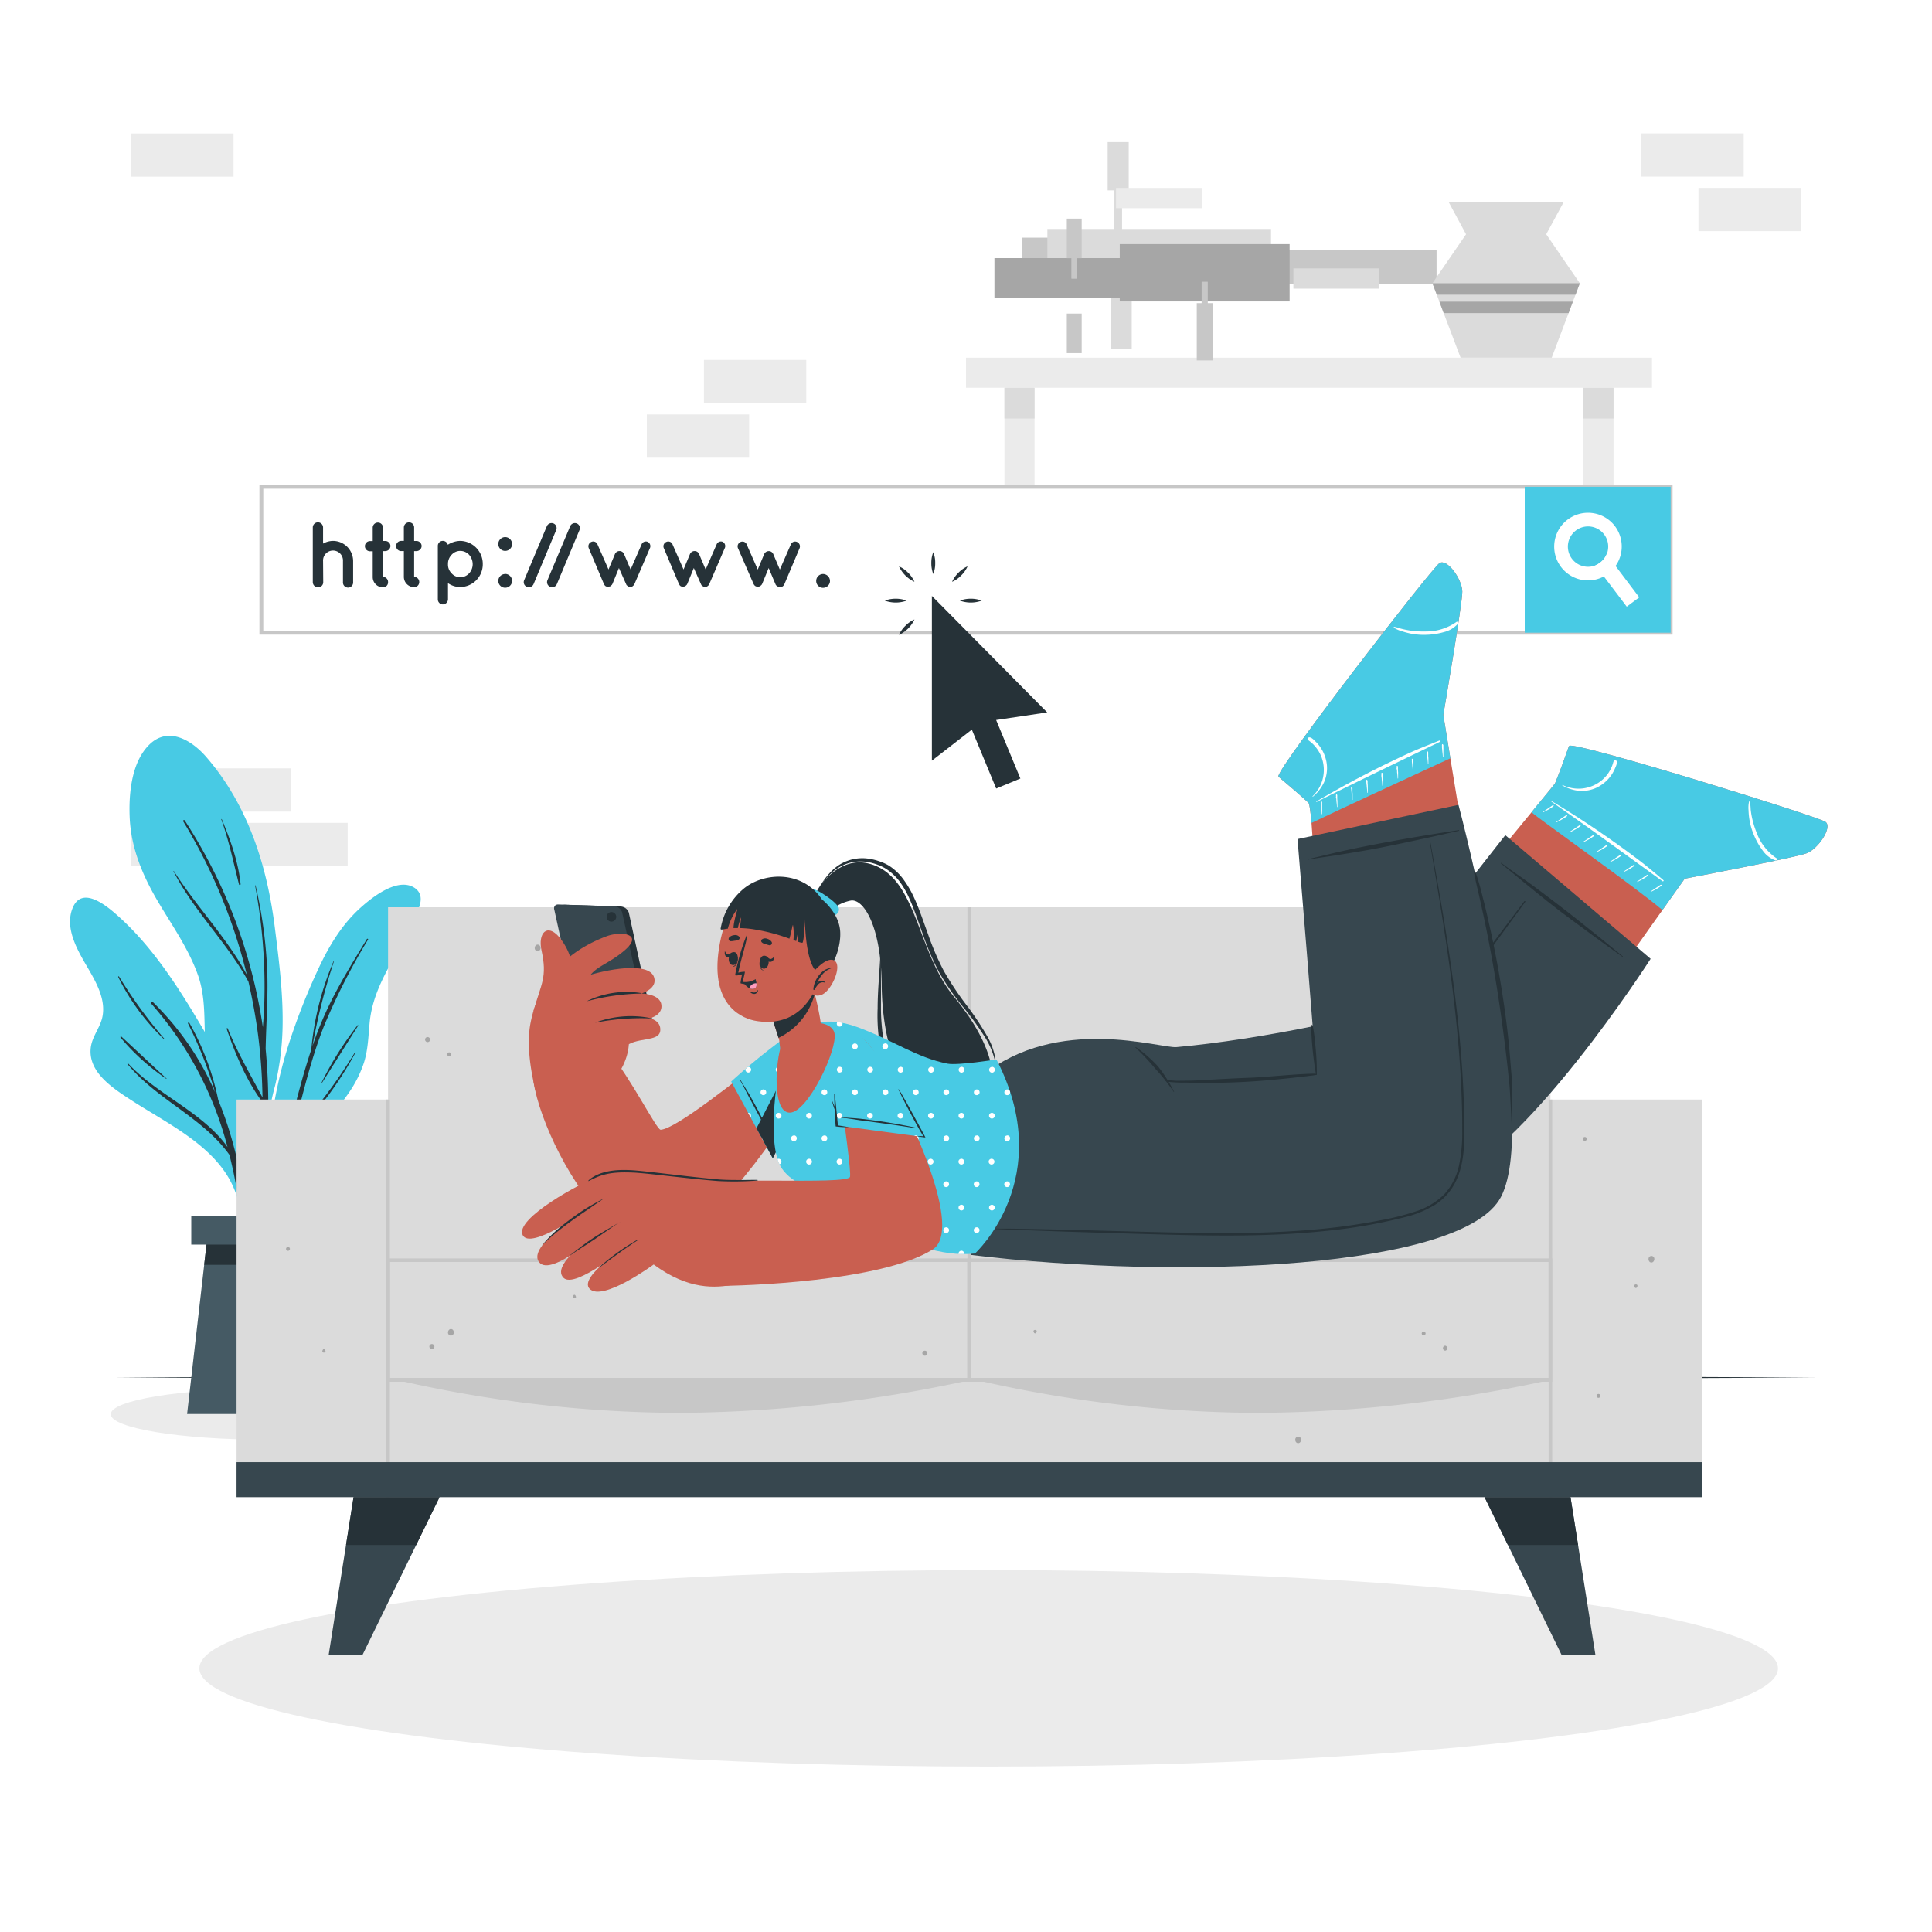 <svg class="animated" id="freepik_stories-www" xmlns="http://www.w3.org/2000/svg" viewBox="0 0 500 500" version="1.1" xmlns:xlink="http://www.w3.org/1999/xlink" xmlns:svgjs="http://svgjs.com/svgjs"><style>svg#freepik_stories-www:not(.animated) .animable {opacity: 0;}svg#freepik_stories-www.animated #freepik--Browser--inject-2 {animation: 1.5s Infinite  linear heartbeat;animation-delay: 0s;}svg#freepik_stories-www.animated #freepik--Cursor--inject-2 {animation: 1.5s Infinite  linear heartbeat;animation-delay: 0s;}            @keyframes heartbeat {                0% {                    transform: scale(1);                }                10% {                    transform: scale(1.1);                }                30% {                    transform: scale(1);                }                40% {                    transform: scale(1);                }                50% {                    transform: scale(1.1);                }                60% {                    transform: scale(1);                }                100% {                    transform: scale(1);                }            }        </style><g id="freepik--background-complete--inject-2" class="animable" style="transform-origin: 250px 129.335px;"><rect x="48.73" y="198.85" width="26.48" height="11.19" style="fill: rgb(235, 235, 235); transform-origin: 61.97px 204.445px;" id="elno6covagw5p" class="animable"></rect><rect x="33.96" y="212.96" width="26.48" height="11.19" style="fill: rgb(235, 235, 235); transform-origin: 47.2px 218.555px;" id="ele2g62werqe" class="animable"></rect><rect x="63.5" y="212.96" width="26.48" height="11.19" style="fill: rgb(235, 235, 235); transform-origin: 76.74px 218.555px;" id="el7f1e4ro4yn2" class="animable"></rect><rect x="424.79" y="212.96" width="26.48" height="11.19" style="fill: rgb(235, 235, 235); transform-origin: 438.03px 218.555px;" id="ele2s47tqb6w4" class="animable"></rect><rect x="424.79" y="34.52" width="26.48" height="11.19" style="fill: rgb(235, 235, 235); transform-origin: 438.03px 40.115px;" id="elavwyp40f3g" class="animable"></rect><rect x="439.56" y="48.63" width="26.48" height="11.19" style="fill: rgb(235, 235, 235); transform-origin: 452.8px 54.225px;" id="el6ddsarcv1fo" class="animable"></rect><rect x="33.96" y="34.54" width="26.48" height="11.19" style="fill: rgb(235, 235, 235); transform-origin: 47.2px 40.135px;" id="el4fg3614x0st" class="animable"></rect><g id="elmixegxmuin"><rect x="167.4" y="107.26" width="26.48" height="11.19" style="fill: rgb(235, 235, 235); transform-origin: 180.64px 112.855px; transform: rotate(180deg);" class="animable"></rect></g><g id="elh3r8f9qtxkk"><rect x="182.18" y="93.15" width="26.48" height="11.19" style="fill: rgb(235, 235, 235); transform-origin: 195.42px 98.745px; transform: rotate(180deg);" class="animable"></rect></g><rect x="250" y="92.57" width="177.53" height="7.78" style="fill: rgb(235, 235, 235); transform-origin: 338.765px 96.46px;" id="elbo6ew8ae57s" class="animable"></rect><rect x="259.95" y="100.35" width="7.79" height="25.75" style="fill: rgb(235, 235, 235); transform-origin: 263.845px 113.225px;" id="elikvena57eo" class="animable"></rect><rect x="259.95" y="100.35" width="7.79" height="7.96" style="fill: rgb(219, 219, 219); transform-origin: 263.845px 104.33px;" id="eledmy6lxszd7" class="animable"></rect><rect x="409.79" y="100.35" width="7.79" height="25.75" style="fill: rgb(235, 235, 235); transform-origin: 413.685px 113.225px;" id="elub04lc7o5o" class="animable"></rect><rect x="409.79" y="100.35" width="7.79" height="7.96" style="fill: rgb(219, 219, 219); transform-origin: 413.685px 104.33px;" id="ely5dyvtqi198" class="animable"></rect><g id="elfcmx27f690f"><rect x="264.58" y="61.51" width="49.61" height="12.49" style="fill: rgb(199, 199, 199); transform-origin: 289.385px 67.755px; transform: rotate(90deg);" class="animable"></rect></g><g id="el4sb40lutqx7"><rect x="286.66" y="36.78" width="5.45" height="12.49" style="fill: rgb(219, 219, 219); transform-origin: 289.385px 43.025px; transform: rotate(90deg);" class="animable"></rect></g><g id="elojxl1nuhgyq"><rect x="288.37" y="47.5" width="2.02" height="12.49" style="fill: rgb(219, 219, 219); transform-origin: 289.38px 53.745px; transform: rotate(90deg);" class="animable"></rect></g><g id="el8ggvdzkbw58"><rect x="287.44" y="76.31" width="5.45" height="14.05" style="fill: rgb(219, 219, 219); transform-origin: 290.165px 83.335px; transform: rotate(90deg);" class="animable"></rect></g><g id="elbhmzdnokqh9"><rect x="271.06" y="59.26" width="57.88" height="8.73" style="fill: rgb(219, 219, 219); transform-origin: 300px 63.625px; transform: rotate(90deg);" class="animable"></rect></g><g id="elrw4tpe8mmw"><rect x="288.83" y="48.64" width="22.26" height="5.24" style="fill: rgb(235, 235, 235); transform-origin: 299.96px 51.26px; transform: rotate(90deg);" class="animable"></rect></g><g id="eldo6dmecy1md"><rect x="313.9" y="64.76" width="57.88" height="8.73" style="fill: rgb(199, 199, 199); transform-origin: 342.84px 69.125px; transform: rotate(44.67deg);" class="animable"></rect></g><g id="elh63s2oqseke"><rect x="334.73" y="69.46" width="22.26" height="5.24" style="fill: rgb(219, 219, 219); transform-origin: 345.86px 72.08px; transform: rotate(44.67deg);" class="animable"></rect></g><g id="elqwvz6h0xno"><rect x="289.79" y="63.18" width="43.96" height="14.83" style="fill: rgb(166, 166, 166); transform-origin: 311.77px 70.595px; transform: rotate(90deg);" class="animable"></rect></g><g id="elmmgqeltvw3i"><rect x="309.72" y="78.45" width="4.1" height="14.83" style="fill: rgb(199, 199, 199); transform-origin: 311.77px 85.865px; transform: rotate(90deg);" class="animable"></rect></g><g id="el425k8o3tszp"><rect x="310.98" y="72.92" width="1.59" height="14.83" style="fill: rgb(199, 199, 199); transform-origin: 311.775px 80.335px; transform: rotate(90deg);" class="animable"></rect></g><g id="elore3zd9d46"><rect x="257.36" y="66.8" width="41.31" height="10.24" style="fill: rgb(166, 166, 166); transform-origin: 278.015px 71.92px; transform: rotate(90deg);" class="animable"></rect></g><g id="elgz7zt1e4aj"><rect x="276.09" y="81.15" width="3.85" height="10.24" style="fill: rgb(199, 199, 199); transform-origin: 278.015px 86.27px; transform: rotate(90deg);" class="animable"></rect></g><g id="elzksjetyrki"><rect x="276.09" y="56.58" width="3.85" height="10.24" style="fill: rgb(199, 199, 199); transform-origin: 278.015px 61.7px; transform: rotate(90deg);" class="animable"></rect></g><g id="elijilj7yzip"><rect x="277.27" y="61.89" width="1.49" height="10.24" style="fill: rgb(199, 199, 199); transform-origin: 278.015px 67.01px; transform: rotate(90deg);" class="animable"></rect></g><polygon points="408.86 73.31 407.75 76.26 407.06 78.06 405.95 81.02 401.58 92.57 378 92.57 373.62 81.02 372.51 78.06 371.83 76.26 370.71 73.31 379.41 60.63 374.9 52.27 404.69 52.27 400.16 60.63 408.86 73.31" style="fill: rgb(219, 219, 219); transform-origin: 389.785px 72.42px;" id="eln6lwcbv8l2g" class="animable"></polygon><polygon points="408.86 73.31 407.75 76.26 371.83 76.26 370.71 73.31 408.86 73.31" style="fill: rgb(166, 166, 166); transform-origin: 389.785px 74.785px;" id="elm3yuwp4u7ph" class="animable"></polygon><polygon points="407.06 78.06 405.95 81.02 373.62 81.02 372.51 78.06 407.06 78.06" style="fill: rgb(166, 166, 166); transform-origin: 389.785px 79.54px;" id="elle0tc0yzcmo" class="animable"></polygon></g><g id="freepik--Floor--inject-2" class="animable" style="transform-origin: 250px 356.51px;"><polygon points="29.7 356.51 84.78 356.26 139.85 356.18 250 356.01 360.15 356.18 415.22 356.26 470.3 356.51 415.22 356.75 360.15 356.84 250 357.01 139.85 356.84 84.78 356.75 29.7 356.51" style="fill: rgb(38, 50, 56); transform-origin: 250px 356.51px;" id="ell0aqm5lidyn" class="animable"></polygon></g><g id="freepik--Shadow--inject-2" class="animable" style="transform-origin: 244.4px 408.3px;"><path d="M109.09,366c0,3.64-18,6.59-40.22,6.59s-40.21-3-40.21-6.59,18-6.59,40.21-6.59S109.09,362.31,109.09,366Z" style="fill: rgb(235, 235, 235); transform-origin: 68.875px 366px;" id="elj67zf5ctgk" class="animable"></path><ellipse cx="255.87" cy="431.76" rx="204.27" ry="25.43" style="fill: rgb(235, 235, 235); transform-origin: 255.87px 431.76px;" id="elvl34b5tmina" class="animable"></ellipse></g><g id="freepik--Plant--inject-2" class="animable" style="transform-origin: 63.502px 278.192px;"><path d="M71.2,280.93A68.84,68.84,0,0,0,69,293.38c.12.21.09,1,0,.77,0,.68-1.07.56-1.07-.11,0-.44,0-.88,0-1.31-2.44-3-6-4.94-8.83-7.56a16.49,16.49,0,0,1-4.83-7.7c-2.37-8.16-.15-16.81-3-25-2.46-7-6.86-13.12-10.59-19.48-3.93-6.73-6.84-13.8-7.13-21.68-.23-6,.49-14.07,5.08-18.59,4.87-4.8,10.91-1.2,14.65,3.07,10.81,12.41,15.81,28.1,17.83,44.13,1.12,8.88,2.28,17.81,2,26.77A71.59,71.59,0,0,1,71.2,280.93Z" style="fill: rgb(72, 202, 228); transform-origin: 53.332px 242.519px;" id="elrizjvz8aou" class="animable"></path><path d="M69.05,296.64a152.9,152.9,0,0,0-.3-25.14.26.26,0,0,0,0-.09c.13-6.8.67-13.57.4-20.38a120.28,120.28,0,0,0-3-21.85c0-.08-.15-.06-.13,0a142.14,142.14,0,0,1,2.36,21.37c.14,3.84.12,7.69-.09,11.52-.06,1.25-.18,2.51-.26,3.77h0a134.37,134.37,0,0,0-20.23-53.52c-.14-.22-.53,0-.39.25a139.82,139.82,0,0,1,16.46,39.67c-5.2-9.63-13-17.55-18.88-26.81,0-.05-.12,0-.09.05,5.23,10.31,13.88,18.44,19.4,28.59q1.42,6.21,2.32,12.52A140.67,140.67,0,0,1,67.93,284c-3.17-5.92-6.45-11.58-9-17.84-.07-.17-.31-.06-.26.11,2.21,6.5,5.17,13.51,9.32,19.06q0,6.17-.34,12.34c-.65,11-2.52,21.81-3.39,32.76a.25.25,0,0,0,.5.05A251.37,251.37,0,0,0,69.05,296.64Z" style="fill: rgb(38, 50, 56); transform-origin: 57.162px 271.467px;" id="el2l1mufvcix" class="animable"></path><path d="M57.39,212c0-.08-.15,0-.12.06,2,5.54,3.14,11.16,4.59,16.84a.21.21,0,0,0,.41-.06C61.68,223.05,59.62,217.3,57.39,212Z" style="fill: rgb(38, 50, 56); transform-origin: 59.768px 220.506px;" id="elq24z6o5y9fa" class="animable"></path><path d="M108.31,235.22a82.77,82.77,0,0,1-4.61,9.47c-3.61,6.56-7.38,12.57-8.06,20.2-.31,3.41-.41,6.84-1.45,10.12a30.38,30.38,0,0,1-4,7.92c-3.91,5.7-8.8,10.61-12.43,16.53a69.55,69.55,0,0,0-8.25,19.92c-.09.38-.7.28-.61-.11a.24.24,0,0,0,0-.08.16.16,0,0,1,0-.09c-.58-16.37.73-32.86,5.72-48.55a168.8,168.8,0,0,1,7.94-20.19c2.67-5.69,6-11.16,10.7-15.4,3.05-2.75,9.65-8,14-5.2C109.28,231.09,109.13,233.18,108.31,235.22Z" style="fill: rgb(72, 202, 228); transform-origin: 88.825px 274.29px;" id="eln0fjy6cd3d" class="animable"></path><path d="M91.86,272.33A134.2,134.2,0,0,1,82.34,286c-1.58,2.07-3.19,4.12-4.77,6.19-.75,1-1.59,1.95-2.27,3,.43-1.72.85-3.44,1.29-5.16,2.11-8.27,4.14-16.61,7.29-24.57a165.56,165.56,0,0,1,11.36-22.28c.12-.19-.19-.33-.3-.14-3.46,5.69-7,11.37-9.88,17.36a92,92,0,0,0-4.19,10.31,158.52,158.52,0,0,1,5.58-22c0-.06-.07-.11-.1,0a75.12,75.12,0,0,0-5.79,22.91,0,0,0,0,0,0,0c-.71,2.13-1.36,4.28-2,6.44-2.58,9.16-4.84,18.41-6.94,27.7a98.61,98.61,0,0,1,1.58-18.21.11.11,0,0,0-.22,0,57.71,57.71,0,0,0-1.58,19.19q-1.18,5.29-2.32,10.6c-1.61,7.55-3.59,15.23-4.53,22.89a.16.16,0,0,0,.31.05c1.12-4.13,1.8-8.41,2.72-12.59s1.87-8.38,2.84-12.57c1.42-6.09,2.91-12.16,4.43-18.23,1-2.22,3-4.2,4.44-6.06,1.61-2,3.23-4.1,4.79-6.18A92.54,92.54,0,0,0,92,272.4C92.05,272.31,91.91,272.24,91.86,272.33Z" style="fill: rgb(38, 50, 56); transform-origin: 79.909px 291.667px;" id="elddyzyt9zqw5" class="animable"></path><path d="M92.55,265.33a85.09,85.09,0,0,0-9.3,14.79c0,.07.07.14.11.07,3.13-4.91,6.21-9.85,9.34-14.77C92.75,265.34,92.61,265.25,92.55,265.33Z" style="fill: rgb(38, 50, 56); transform-origin: 87.98px 272.759px;" id="el4fa607cmjdq" class="animable"></path><path d="M22.87,250.74c2.12,3.66,4.54,8,3.63,12.43-.58,2.78-2.61,5-3,7.86-.82,6.26,5.41,10.39,9.92,13.34,11.24,7.38,26.66,13.95,28.7,29,.08.54,1,.4.94-.12a.54.54,0,0,0,0-.1s.06,0,.06-.09a57.83,57.83,0,0,0-.21-23c-1.68-7.76-5.07-14.74-9.07-21.56-6.76-11.54-13.92-23.36-24.15-32.2-2.84-2.44-8.63-6.84-10.89-1.32C16.6,240.36,20.27,246.29,22.87,250.74Z" style="fill: rgb(72, 202, 228); transform-origin: 41.149px 273.017px;" id="ellht4o1s464" class="animable"></path><path d="M33.16,275.21c7.45,8.07,19.3,12.59,25.71,21.63a90.51,90.51,0,0,0-19.76-37.13.29.29,0,0,1,.41-.41,73.31,73.31,0,0,1,16.15,23.39,105,105,0,0,0-7-17.78.19.19,0,0,1,.33-.2,68,68,0,0,1,7.49,20c8.45,20.46,9.24,44.46,7.47,66,0,.31-.5.32-.49,0,.49-17,.21-34.29-3.86-50.89l-.27-1c-7-9.72-18.78-14.23-26.36-23.47C33,275.25,33.08,275.12,33.16,275.21Z" style="fill: rgb(38, 50, 56); transform-origin: 48.857px 305.083px;" id="el82jz9ey2xcx" class="animable"></path><path d="M31.43,268.28c3.91,3.59,7.76,7.26,11.68,10.85,0,0,0,.1-.06.07A57.11,57.11,0,0,1,31.2,268.51.16.16,0,0,1,31.43,268.28Z" style="fill: rgb(38, 50, 56); transform-origin: 37.132px 273.719px;" id="el4ld9tp5k8z9" class="animable"></path><path d="M30.81,252.73a122.94,122.94,0,0,0,11.71,16.1c0,.07,0,.16-.1.1A56.84,56.84,0,0,1,30.6,252.85.12.12,0,0,1,30.81,252.73Z" style="fill: rgb(38, 50, 56); transform-origin: 36.552px 260.81px;" id="el5rgsapxzoan" class="animable"></path><polygon points="48.42 365.95 82.69 365.95 78.08 319.85 53.7 319.85 48.42 365.95" style="fill: rgb(69, 90, 100); transform-origin: 65.555px 342.9px;" id="el4ru1t3geq18" class="animable"></polygon><polygon points="52.84 327.34 78.83 327.34 78.08 319.84 53.7 319.84 52.84 327.34" style="fill: rgb(38, 50, 56); transform-origin: 65.835px 323.59px;" id="el1zwtbjpbght" class="animable"></polygon><g id="el0l6t7ghnqe"><rect x="49.5" y="314.74" width="32.12" height="7.36" style="fill: rgb(69, 90, 100); transform-origin: 65.56px 318.42px; transform: rotate(180deg);" class="animable"></rect></g></g><g id="freepik--Sofa--inject-2" class="animable" style="transform-origin: 250.845px 331.6px;"><rect x="100.43" y="234.8" width="300.82" height="152.66" style="fill: rgb(219, 219, 219); transform-origin: 250.84px 311.13px;" id="elar9oxqx9mkb" class="animable"></rect><rect x="61.22" y="284.56" width="39.21" height="102.9" style="fill: rgb(219, 219, 219); transform-origin: 80.825px 336.01px;" id="elewqzlxe8jy" class="animable"></rect><rect x="401.25" y="284.56" width="39.21" height="102.9" style="fill: rgb(219, 219, 219); transform-origin: 420.855px 336.01px;" id="el9mzzwafkaxm" class="animable"></rect><rect x="250.37" y="234.81" width="0.93" height="122.31" style="fill: rgb(199, 199, 199); transform-origin: 250.835px 295.965px;" id="el7lpyxbiznb9" class="animable"></rect><rect x="99.97" y="284.56" width="0.93" height="102.9" style="fill: rgb(199, 199, 199); transform-origin: 100.435px 336.01px;" id="el1xeo5jzrh53" class="animable"></rect><rect x="400.78" y="284.56" width="0.93" height="102.9" style="fill: rgb(199, 199, 199); transform-origin: 401.245px 336.01px;" id="eljefeg8lvccb" class="animable"></rect><path d="M251.32,357.6H100V325.68H251.32Zm-150.4-1H250.36v-30H100.92Z" style="fill: rgb(199, 199, 199); transform-origin: 175.66px 341.64px;" id="elk2tps6dogol" class="animable"></path><path d="M401.71,357.6H250.36V325.68H401.71Zm-150.39-1H400.76v-30H251.32Z" style="fill: rgb(199, 199, 199); transform-origin: 326.035px 341.64px;" id="elj3hr11hirtc" class="animable"></path><path d="M110.66,268.39a.65.65,0,0,0,0,1.3A.65.65,0,0,0,110.66,268.39Z" style="fill: rgb(166, 166, 166); transform-origin: 110.66px 269.04px;" id="eloouldxt7gj" class="animable"></path><path d="M111.77,347.84a.65.65,0,0,0,0,1.3A.65.65,0,0,0,111.77,347.84Z" style="fill: rgb(166, 166, 166); transform-origin: 111.77px 348.49px;" id="elrazgfueb5m" class="animable"></path><path d="M149,335.43a.87.87,0,0,0-.1-.19.29.29,0,0,0-.5,0,1.74,1.74,0,0,0-.1.19C147.93,336.2,149.37,336.2,149,335.43Z" style="fill: rgb(166, 166, 166); transform-origin: 148.65px 335.552px;" id="elxtb6atfd4jh" class="animable"></path><path d="M84.18,349.48a1.24,1.24,0,0,0-.1-.2.29.29,0,0,0-.5,0,.75.75,0,0,0-.1.2C83.11,350.25,84.55,350.25,84.18,349.48Z" style="fill: rgb(166, 166, 166); transform-origin: 83.83px 349.597px;" id="eldi6pxqm4n8h" class="animable"></path><path d="M116.24,272.35a.5.5,0,0,0,0,1A.5.5,0,0,0,116.24,272.35Z" style="fill: rgb(166, 166, 166); transform-origin: 116.24px 272.85px;" id="elgjosbbfoewh" class="animable"></path><path d="M319,288.51a.5.5,0,0,0,0,1A.5.5,0,0,0,319,288.51Z" style="fill: rgb(166, 166, 166); transform-origin: 319px 289.01px;" id="elcy0du6tyvzs" class="animable"></path><path d="M74.53,322.71a.5.5,0,0,0,0,1A.5.5,0,0,0,74.53,322.71Z" style="fill: rgb(166, 166, 166); transform-origin: 74.53px 323.21px;" id="el5rr5vq33aqw" class="animable"></path><path d="M139.65,244.68a.68.68,0,0,0-1,0,1,1,0,0,0-.23.93.75.75,0,0,0,1.44,0A.94.94,0,0,0,139.65,244.68Z" style="fill: rgb(166, 166, 166); transform-origin: 139.146px 245.305px;" id="el1rvigolno2l" class="animable"></path><path d="M117.21,344.17a.68.68,0,0,0-1,0,.94.94,0,0,0-.24.93.75.75,0,0,0,1.44,0A1,1,0,0,0,117.21,344.17Z" style="fill: rgb(166, 166, 166); transform-origin: 116.691px 344.795px;" id="elhut9hm369sa" class="animable"></path><path d="M374,349.56a.65.65,0,0,0,0-1.29A.65.65,0,0,0,374,349.56Z" style="fill: rgb(166, 166, 166); transform-origin: 374px 348.915px;" id="elxeh2m5vn2ic" class="animable"></path><path d="M239.35,350.86a.65.65,0,0,0,0-1.3A.65.65,0,0,0,239.35,350.86Z" style="fill: rgb(166, 166, 166); transform-origin: 239.35px 350.21px;" id="eltmscszjbrj" class="animable"></path><path d="M370.28,246.4a.65.65,0,0,0,0-1.3A.65.65,0,0,0,370.28,246.4Z" style="fill: rgb(166, 166, 166); transform-origin: 370.28px 245.75px;" id="elub6slpyhyxg" class="animable"></path><path d="M207.07,264.18a.65.65,0,0,0,0-1.3A.65.65,0,0,0,207.07,264.18Z" style="fill: rgb(166, 166, 166); transform-origin: 207.07px 263.53px;" id="eldpjt44quzpt" class="animable"></path><path d="M326.11,282.52a1.24,1.24,0,0,0,.1.2.29.29,0,0,0,.5,0,1.24,1.24,0,0,0,.1-.2C327.18,281.75,325.74,281.75,326.11,282.52Z" style="fill: rgb(166, 166, 166); transform-origin: 326.46px 282.403px;" id="eldwh8bv677nt" class="animable"></path><path d="M267.53,344.73c0,.07.07.13.1.2a.3.3,0,0,0,.51,0l.1-.2C268.61,344,267.16,344,267.53,344.73Z" style="fill: rgb(166, 166, 166); transform-origin: 267.885px 344.627px;" id="elb0udc6htlwd" class="animable"></path><path d="M423,333a1.14,1.14,0,0,0,.1.19.3.3,0,0,0,.51,0c0-.06.07-.12.1-.19C424.09,332.21,422.65,332.21,423,333Z" style="fill: rgb(166, 166, 166); transform-origin: 423.36px 332.87px;" id="elci8kteruhs7" class="animable"></path><path d="M368.44,345.6a.5.5,0,0,0,0-1A.5.5,0,0,0,368.44,345.6Z" style="fill: rgb(166, 166, 166); transform-origin: 368.44px 345.1px;" id="elllzvj4sepa" class="animable"></path><path d="M410.15,295.25a.5.5,0,0,0,0-1A.5.5,0,0,0,410.15,295.25Z" style="fill: rgb(166, 166, 166); transform-origin: 410.15px 294.75px;" id="elwumj3y6g809" class="animable"></path><path d="M413.68,361.76a.5.5,0,0,0,0-1A.5.5,0,0,0,413.68,361.76Z" style="fill: rgb(166, 166, 166); transform-origin: 413.68px 361.26px;" id="el1bzznnwvp5p" class="animable"></path><path d="M335.46,373.28a.7.7,0,0,0,1,0,1,1,0,0,0,.23-.94.75.75,0,0,0-1.44,0A1,1,0,0,0,335.46,373.28Z" style="fill: rgb(166, 166, 166); transform-origin: 335.968px 372.645px;" id="el1xn7l4owru" class="animable"></path><path d="M367.47,273.79a.68.68,0,0,0,1,0,1,1,0,0,0,.24-.94.75.75,0,0,0-1.44,0A1,1,0,0,0,367.47,273.79Z" style="fill: rgb(166, 166, 166); transform-origin: 367.985px 273.16px;" id="elp90co2eu4fs" class="animable"></path><path d="M187.26,305.61a.7.7,0,0,0,1,0,1,1,0,0,0,.23-.94.75.75,0,0,0-1.44,0A1,1,0,0,0,187.26,305.61Z" style="fill: rgb(166, 166, 166); transform-origin: 187.768px 304.975px;" id="elgke8brqchp5" class="animable"></path><path d="M426.88,326.52a.68.68,0,0,0,1,0,1,1,0,0,0,.23-.94.75.75,0,0,0-1.44,0A1,1,0,0,0,426.88,326.52Z" style="fill: rgb(166, 166, 166); transform-origin: 427.388px 325.89px;" id="elx8bmby2lyuh" class="animable"></path><path d="M100.9,356.73a330.69,330.69,0,0,0,74.69,8.93,361,361,0,0,0,75.72-8.54Z" style="fill: rgb(199, 199, 199); transform-origin: 176.105px 361.195px;" id="el9w7bg3r3xlu" class="animable"></path><path d="M250.84,356.73a330.69,330.69,0,0,0,74.69,8.93,361,361,0,0,0,75.72-8.54Z" style="fill: rgb(199, 199, 199); transform-origin: 326.045px 361.195px;" id="el4dwsd3yyn8o" class="animable"></path><rect x="61.22" y="378.41" width="379.25" height="9.05" style="fill: rgb(55, 71, 79); transform-origin: 250.845px 382.935px;" id="el0b69lruyoegt" class="animable"></rect><polygon points="113.75 387.46 103.78 407.88 93.76 428.4 85.04 428.4 88.28 407.88 91.5 387.46 113.75 387.46" style="fill: rgb(55, 71, 79); transform-origin: 99.395px 407.93px;" id="el2d9l8w98nmj" class="animable"></polygon><polygon points="91.5 387.46 113.75 387.46 107.7 399.84 89.55 399.84 91.5 387.46" style="fill: rgb(38, 50, 56); transform-origin: 101.65px 393.65px;" id="eluuopogiocko" class="animable"></polygon><polygon points="412.91 428.4 404.19 428.4 394.17 407.88 384.2 387.46 406.45 387.46 409.67 407.88 412.91 428.4" style="fill: rgb(55, 71, 79); transform-origin: 398.555px 407.93px;" id="elrn6l3kbbpp" class="animable"></polygon><polygon points="408.4 399.84 390.24 399.84 384.2 387.46 406.44 387.46 408.4 399.84" style="fill: rgb(38, 50, 56); transform-origin: 396.3px 393.65px;" id="elqlob6s6fg5" class="animable"></polygon></g><g id="freepik--Browser--inject-2" class="animable" style="transform-origin: 250px 144.86px;"><rect x="67.64" y="125.98" width="364.73" height="37.76" style="fill: rgb(255, 255, 255); transform-origin: 250.005px 144.86px;" id="elfkpw8k29gl5" class="animable"></rect><path d="M432.86,164.24H67.14V125.48H432.86Zm-364.72-1H431.86V126.48H68.14Z" style="fill: rgb(199, 199, 199); transform-origin: 250px 144.86px;" id="el7cy225zzndm" class="animable"></path><rect x="394.6" y="125.98" width="37.76" height="37.76" style="fill: rgb(72, 202, 228); transform-origin: 413.48px 144.86px;" id="elq001r8ngwlg" class="animable"></rect><path d="M424.23,154.59,421,157l-5.94-7.84-2.17-2.87a5.31,5.31,0,0,0,2.89-2.84l2.31,3Z" style="fill: rgb(255, 255, 255); transform-origin: 418.56px 150.225px;" id="elk6cmxifhdrn" class="animable"></path><path d="M417.91,136.12a8.75,8.75,0,1,0-2.83,13.06,9.12,9.12,0,0,0,3-2.67A8.77,8.77,0,0,0,417.91,136.12Zm-3.76,9.48a5.15,5.15,0,0,1-1.24.71,5.22,5.22,0,1,1,2.89-2.84A5.14,5.14,0,0,1,414.15,145.6Z" style="fill: rgb(255, 255, 255); transform-origin: 410.962px 141.454px;" id="elvqxz1gsry8" class="animable"></path><path d="M83.65,150.63A1.32,1.32,0,0,1,82.31,152,1.36,1.36,0,0,1,81,151a1.74,1.74,0,0,1-.05-.34V136.51a1.33,1.33,0,0,1,2.66,0v4.17a5.45,5.45,0,0,1,2.56-.7,5.23,5.23,0,0,1,5.22,5.24v5.41a1.32,1.32,0,1,1-2.63,0v-5.41a2.58,2.58,0,1,0-5.15,0Z" style="fill: rgb(38, 50, 56); transform-origin: 86.172px 143.622px;" id="el9hcfl8nj3xp" class="animable"></path><path d="M101.05,141.3a1.35,1.35,0,0,1-1.34,1.32h-.6v6.67a1.32,1.32,0,0,1,1.32,1.34A1.29,1.29,0,0,1,99.11,152a2.66,2.66,0,0,1-2.65-2.66v-6.67h-.7a1.32,1.32,0,0,1,0-2.64h.7v-3.47a1.32,1.32,0,0,1,1.34-1.32,1.3,1.3,0,0,1,1.31,1.32V140h.6A1.34,1.34,0,0,1,101.05,141.3Z" style="fill: rgb(38, 50, 56); transform-origin: 97.745px 143.62px;" id="elzlwpodghfw" class="animable"></path><path d="M109.12,141.3a1.35,1.35,0,0,1-1.34,1.32h-.6v6.67a1.32,1.32,0,0,1,1.32,1.34,1.3,1.3,0,0,1-1.32,1.32,2.67,2.67,0,0,1-2.66-2.66v-6.67h-.69a1.32,1.32,0,0,1,0-2.64h.69v-3.47a1.32,1.32,0,0,1,1.34-1.32,1.3,1.3,0,0,1,1.32,1.32V140h.6A1.34,1.34,0,0,1,109.12,141.3Z" style="fill: rgb(38, 50, 56); transform-origin: 105.815px 143.57px;" id="el8b4xk7b7vh" class="animable"></path><path d="M113.31,155.16V141.25a1.28,1.28,0,0,1,1.27-1.27,1.31,1.31,0,0,1,1.31,1,6.14,6.14,0,0,1,3.26-1,5.94,5.94,0,0,1,5.79,6,5.88,5.88,0,0,1-5.79,5.94,5.55,5.55,0,0,1-3.21-1v4.21a1.35,1.35,0,0,1-1.36,1.29A1.31,1.31,0,0,1,113.31,155.16Zm2.63-9.17a3.16,3.16,0,0,0,.94,2.39,2.94,2.94,0,0,0,2.27,1,3.07,3.07,0,0,0,2.25-1,3.49,3.49,0,0,0,.93-2.39,3.7,3.7,0,0,0-.93-2.42,3.15,3.15,0,0,0-2.25-1,3,3,0,0,0-2.27,1A3.34,3.34,0,0,0,115.94,146Z" style="fill: rgb(38, 50, 56); transform-origin: 119.125px 148.2px;" id="ely0umvle7nrh" class="animable"></path><path d="M130.73,139a1.81,1.81,0,0,1,1.8,1.8,1.79,1.79,0,0,1-1.8,1.77,1.77,1.77,0,0,1-1.77-1.77A1.79,1.79,0,0,1,130.73,139Zm0,9.53a1.81,1.81,0,0,1,1.8,1.8,1.79,1.79,0,0,1-1.8,1.77,1.77,1.77,0,0,1-1.77-1.77A1.79,1.79,0,0,1,130.73,148.55Z" style="fill: rgb(38, 50, 56); transform-origin: 130.745px 145.55px;" id="elrgpet78vf6" class="animable"></path><path d="M135.66,150.13l5.86-13.95a1.33,1.33,0,0,1,1.75-.7,1.29,1.29,0,0,1,.67,1.7l-5.86,14a1.34,1.34,0,0,1-1.22.79,1,1,0,0,1-.48-.1A1.28,1.28,0,0,1,135.66,150.13Z" style="fill: rgb(38, 50, 56); transform-origin: 139.794px 143.671px;" id="el35kgfnc968z" class="animable"></path><path d="M141.69,150.13l5.87-13.95a1.32,1.32,0,0,1,1.74-.7,1.29,1.29,0,0,1,.67,1.7l-5.86,14a1.34,1.34,0,0,1-1.22.79,1,1,0,0,1-.48-.1A1.29,1.29,0,0,1,141.69,150.13Z" style="fill: rgb(38, 50, 56); transform-origin: 145.826px 143.671px;" id="elyej50twwdns" class="animable"></path><path d="M168.18,141.9l-4,9.28a1.22,1.22,0,0,1-.1.2,0,0,0,0,1,0,0,.39.39,0,0,1-.12.14.06.06,0,0,1-.05,0,.53.53,0,0,1-.14.12s0,0,0,.05a.76.76,0,0,1-.22.11s0,0,0,0a.64.64,0,0,0-.2.05h0a.93.93,0,0,1-.24,0,.82.82,0,0,1-.22,0h-.05a.25.25,0,0,0-.16-.05l0,0h0a.62.62,0,0,1-.22-.14v0c-.07,0-.09-.07-.14-.12s-.05,0-.05,0a.53.53,0,0,1-.12-.14,0,0,0,0,1,0,0c-.05-.08-.07-.15-.1-.2L160.18,147l-1.69,4.14s-.08.12-.12.2v0l-.15.14s0,0,0,0l-.15.14a.69.69,0,0,1-.21.14h-.05s0,0,0,0a.25.25,0,0,0-.15.05h0a1.1,1.1,0,0,1-.24,0,.86.86,0,0,1-.24,0H157a.24.24,0,0,0-.14-.05s0,0,0,0a.41.41,0,0,1-.21-.14s0,0,0,0a.63.63,0,0,0-.14-.12l0,0s-.07-.09-.09-.14,0,0,0,0a.76.76,0,0,0-.12-.2l-3.92-9.28a1.23,1.23,0,0,1,.69-1.65,1.18,1.18,0,0,1,1.58.71l2.83,6.44,1.67-4a1.28,1.28,0,0,1,1.17-.77,1.24,1.24,0,0,1,1.18.77l1.7,4,2.82-6.44a1.2,1.2,0,0,1,1.61-.71A1.25,1.25,0,0,1,168.18,141.9Z" style="fill: rgb(38, 50, 56); transform-origin: 160.293px 145.995px;" id="elkh08zsd1nua" class="animable"></path><path d="M187.55,141.9l-4,9.28a1.22,1.22,0,0,1-.1.2,0,0,0,0,1,0,0,.39.39,0,0,1-.12.14.06.06,0,0,1-.05,0,.53.53,0,0,1-.14.12s0,0,0,.05a.76.76,0,0,1-.22.11s0,0,0,0a.64.64,0,0,0-.2.05h0a.9.9,0,0,1-.24,0,.82.82,0,0,1-.22,0h-.05a.25.25,0,0,0-.16-.05l0,0h0a.62.62,0,0,1-.22-.14v0c-.07,0-.09-.07-.14-.12s-.05,0-.05,0a.53.53,0,0,1-.12-.14,0,0,0,0,1,0,0c-.05-.08-.07-.15-.1-.2L179.56,147l-1.7,4.14s-.08.12-.12.2v0l-.15.14s0,0,0,0l-.15.14a.69.69,0,0,1-.21.14h-.05s0,0,0,0a.25.25,0,0,0-.15.05h0a1.1,1.1,0,0,1-.24,0,.86.86,0,0,1-.24,0h-.07a.3.3,0,0,0-.15-.05s0,0-.05,0a.41.41,0,0,1-.21-.14s0,0,0,0a.63.63,0,0,0-.14-.12l0,0s-.07-.09-.09-.14,0,0,0,0a.76.76,0,0,0-.12-.2l-3.92-9.28a1.23,1.23,0,0,1,.69-1.65,1.18,1.18,0,0,1,1.58.71l2.83,6.44,1.67-4a1.29,1.29,0,0,1,1.18-.77,1.23,1.23,0,0,1,1.17.77l1.7,4,2.82-6.44a1.2,1.2,0,0,1,1.61-.71A1.25,1.25,0,0,1,187.55,141.9Z" style="fill: rgb(38, 50, 56); transform-origin: 179.693px 145.995px;" id="elflzwhu00lmi" class="animable"></path><path d="M206.92,141.9,203,151.18l-.09.2s0,0,0,0a.39.39,0,0,1-.12.14.06.06,0,0,1,0,0,.53.53,0,0,1-.14.12s0,0,0,.05a.76.76,0,0,1-.22.11s0,0,0,0a.54.54,0,0,0-.19.05H202a.9.9,0,0,1-.24,0,.82.82,0,0,1-.22,0h-.05a.25.25,0,0,0-.16-.05l0,0h0a.62.62,0,0,1-.22-.14v0c-.07,0-.09-.07-.14-.12s-.05,0-.05,0a.53.53,0,0,1-.12-.14,0,0,0,0,1,0,0c-.05-.08-.07-.15-.1-.2L198.93,147l-1.7,4.14s-.08.12-.12.2v0l-.15.14s0,0,0,0l-.15.14a.69.69,0,0,1-.21.14h-.05s0,0,0,0a.25.25,0,0,0-.15.05h0a1.1,1.1,0,0,1-.24,0,.86.86,0,0,1-.24,0h-.07a.3.3,0,0,0-.15-.05s0,0-.05,0a.41.41,0,0,1-.21-.14s0,0,0,0a.63.63,0,0,0-.14-.12l-.05,0s-.07-.09-.09-.14,0,0,0,0a.76.76,0,0,0-.12-.2L191,141.9a1.23,1.23,0,0,1,.69-1.65,1.18,1.18,0,0,1,1.58.71l2.83,6.44,1.67-4a1.29,1.29,0,0,1,1.18-.77,1.23,1.23,0,0,1,1.17.77l1.7,4,2.82-6.44a1.2,1.2,0,0,1,1.61-.71A1.25,1.25,0,0,1,206.92,141.9Z" style="fill: rgb(38, 50, 56); transform-origin: 198.958px 146.005px;" id="els8exrjgtlvq" class="animable"></path><path d="M213,148.55a1.82,1.82,0,0,1,1.8,1.8,1.79,1.79,0,0,1-1.8,1.77,1.77,1.77,0,0,1-1.77-1.77A1.79,1.79,0,0,1,213,148.55Z" style="fill: rgb(38, 50, 56); transform-origin: 213.015px 150.335px;" id="el4kwgy43qoy" class="animable"></path></g><g id="freepik--Character--inject-2" class="animable" style="transform-origin: 256.131px 239.914px;"><path d="M472.42,212.69C470.49,211.3,409,192.22,406.18,193c-.3.09-.95,2.85-3.73,9.72-.13.32-29.39,35.8-29.39,35.8l40.05,21.14L436,227.4s28.59-5.42,31.58-6.58S474.34,214.07,472.42,212.69Z" style="fill: rgb(201, 95, 80); transform-origin: 423.001px 226.318px;" id="el8a690hfmxcc" class="animable"></path><path d="M472.42,212.69C470.49,211.3,409,192.22,406.18,193c-.3.09-.95,2.85-3.73,9.72-.13.32-4.14,5-6.1,7.5,2.55,2.19,27.13,19.54,33.88,25.3L436,227.4s28.59-5.42,31.58-6.58S474.34,214.07,472.42,212.69Z" style="fill: rgb(72, 202, 228); transform-origin: 434.646px 214.248px;" id="el62srgoa4afg" class="animable"></path><path d="M417.9,199a9.54,9.54,0,0,1-1.18,2,9.69,9.69,0,0,1-3.53,2.85,9,9,0,0,1-4.5.82,10.85,10.85,0,0,1-4.34-1.39c-.08,0,0-.15.07-.11a9.41,9.41,0,0,0,11.65-2.85,10.47,10.47,0,0,0,1-1.77,7.89,7.89,0,0,0,.36-1c.11-.33.13-.6.45-.79a.34.34,0,0,1,.44.13C418.7,197.37,418.13,198.44,417.9,199Z" style="fill: rgb(255, 255, 255); transform-origin: 411.382px 200.711px;" id="el246u6y9yvmi" class="animable"></path><path d="M459.47,222.67a7,7,0,0,1-3.33-2.61,18.32,18.32,0,0,1-2.22-3.93,17.64,17.64,0,0,1-1.21-4.27,19.47,19.47,0,0,1-.19-2.16,7.37,7.37,0,0,1,.12-2.2.13.13,0,0,1,.25,0,17.7,17.7,0,0,1,.18,1.94c.08.72.19,1.43.34,2.14a23.59,23.59,0,0,0,1.24,4,13.63,13.63,0,0,0,5.06,6.5A.3.3,0,0,1,459.47,222.67Z" style="fill: rgb(255, 255, 255); transform-origin: 456.197px 215.049px;" id="elw4cvmq2r86" class="animable"></path><path d="M430.24,228.05c-7.48-5.39-14.92-10.84-22.45-16.16-2.13-1.51-4.25-3-6.41-4.52-.07-.05,0-.15.08-.1a255.42,255.42,0,0,1,22.93,15.52c2.07,1.6,4.09,3.28,6.09,5C430.67,227.91,430.44,228.2,430.24,228.05Z" style="fill: rgb(255, 255, 255); transform-origin: 415.951px 217.674px;" id="el5coieo7w70y" class="animable"></path><path d="M402.08,208.57a.53.53,0,0,1-.11.15l-.17.11-.32.22c-.23.15-.46.3-.7.43-.47.27-.94.51-1.42.74-.07,0-.13-.07-.07-.11.45-.28.89-.58,1.33-.88l.64-.43.34-.24a.73.73,0,0,1,.34-.17A.13.13,0,0,1,402.08,208.57Z" style="fill: rgb(255, 255, 255); transform-origin: 400.678px 209.304px;" id="el8bg5wokh3vh" class="animable"></path><path d="M405.57,211.14a.58.58,0,0,1-.11.15l-.17.12-.32.21c-.23.15-.46.3-.7.43-.47.27-.94.51-1.42.74-.07,0-.13-.07-.07-.11.45-.28.89-.57,1.33-.88l.64-.43.34-.23a.75.75,0,0,1,.34-.18A.13.13,0,0,1,405.57,211.14Z" style="fill: rgb(255, 255, 255); transform-origin: 404.168px 211.874px;" id="elj5cg5hyayw" class="animable"></path><path d="M409.06,213.71a.44.44,0,0,1-.12.15l-.16.12-.33.21a8.09,8.09,0,0,1-.69.44c-.47.26-.94.5-1.42.74-.07,0-.13-.08-.07-.12.45-.28.89-.57,1.33-.87l.64-.44.34-.23a.86.86,0,0,1,.34-.18C409,213.52,409.1,213.63,409.06,213.71Z" style="fill: rgb(255, 255, 255); transform-origin: 407.657px 214.45px;" id="elahajalhjrji" class="animable"></path><path d="M412.54,216.28a.33.33,0,0,1-.11.15,1,1,0,0,1-.17.12l-.32.22-.69.43c-.47.26-.94.51-1.43.74-.06,0-.12-.08-.06-.12.45-.27.89-.57,1.33-.87l.64-.44.33-.23a1,1,0,0,1,.35-.18C412.5,216.09,412.59,216.2,412.54,216.28Z" style="fill: rgb(255, 255, 255); transform-origin: 411.145px 217.02px;" id="elajdw2d105m" class="animable"></path><path d="M416,218.86a.53.53,0,0,1-.11.15l-.17.11a3.62,3.62,0,0,1-.32.22c-.23.15-.46.3-.7.43-.46.27-.94.51-1.42.74-.06,0-.13-.07-.06-.11.45-.28.89-.58,1.32-.88l.65-.43.33-.24a.82.82,0,0,1,.35-.17A.13.13,0,0,1,416,218.86Z" style="fill: rgb(255, 255, 255); transform-origin: 414.6px 219.595px;" id="eltm3zbu7yv7" class="animable"></path><path d="M419.52,221.43a.42.42,0,0,1-.11.15l-.17.12-.32.21c-.23.15-.46.3-.7.43-.46.27-.94.51-1.42.74-.06,0-.13-.07-.06-.11.45-.28.89-.57,1.32-.88l.64-.43.34-.23a.84.84,0,0,1,.35-.18A.13.13,0,0,1,419.52,221.43Z" style="fill: rgb(255, 255, 255); transform-origin: 418.12px 222.165px;" id="elxx4snazr669" class="animable"></path><path d="M423,224a.42.42,0,0,1-.11.15l-.17.12-.32.21c-.23.16-.46.3-.7.44-.46.26-.94.5-1.42.73-.07,0-.13-.07-.06-.11q.67-.42,1.32-.87l.64-.44a4,4,0,0,0,.34-.23.9.9,0,0,1,.35-.18C423,223.81,423.06,223.92,423,224Z" style="fill: rgb(255, 255, 255); transform-origin: 421.606px 224.735px;" id="elsxf3ghupj0a" class="animable"></path><path d="M426.5,226.57a.42.42,0,0,1-.11.15l-.17.12-.32.22-.7.43c-.46.26-.94.5-1.42.74-.07,0-.13-.08-.06-.12.45-.27.89-.57,1.32-.87l.64-.44.34-.23a.86.86,0,0,1,.34-.18C426.46,226.38,426.55,226.49,426.5,226.57Z" style="fill: rgb(255, 255, 255); transform-origin: 425.102px 227.31px;" id="ell1seew6wls" class="animable"></path><path d="M430,229.15a.53.53,0,0,1-.11.15l-.17.11-.32.22c-.23.15-.46.3-.7.43-.47.27-.94.51-1.42.74-.07,0-.13-.08-.07-.11.45-.28.89-.58,1.33-.88l.64-.43.34-.24a.73.73,0,0,1,.34-.17A.13.13,0,0,1,430,229.15Z" style="fill: rgb(255, 255, 255); transform-origin: 428.598px 229.884px;" id="ely06srihj83m" class="animable"></path><path d="M427.18,248.14l-37.61-32s-36.27,46.36-36.89,46.67c0,0-25.48,6.14-48.2,8.18-4.17.38-30.66-8.48-50.39,7.43l3.68,38.33c38.48,5.5,92.16-2.78,115-10.27C394.41,299.37,427.18,248.14,427.18,248.14Z" style="fill: rgb(55, 71, 79); transform-origin: 340.635px 267.338px;" id="eldfng0hmpg0c" class="animable"></path><path d="M420,247.53c-7.95-6.57-16-13-24.32-19.08-2.37-1.73-4.82-3.35-7.16-5.12-.08-.06-.16.07-.08.13,2,1.59,4,3.3,6,4.94s4,3.25,6,4.85c4,3.2,8.2,6.21,12.34,9.26,2.37,1.74,4.76,3.44,7.15,5.15C420,247.72,420,247.59,420,247.53Z" style="fill: rgb(38, 50, 56); transform-origin: 404.203px 235.495px;" id="el5un1sz7eqyc" class="animable"></path><path d="M394.5,233.23c-6.36,8.46-12.75,16.89-19.08,25.37q-4.74,6.36-9.51,12.71c-1.4,1.86-2.79,3.59-5.13,4.25a23.2,23.2,0,0,1-3.53.58l-3.93.49c-10.44,1.28-20.88,2.59-31.33,3.86a60.7,60.7,0,0,1-7.85.57,47.88,47.88,0,0,1-7.82-1,61.66,61.66,0,0,0-14.17-.75,74.85,74.85,0,0,0-27,7.34c-1.08.51-2.15,1-3.21,1.58-.08.05,0,.18.09.14a82.17,82.17,0,0,1,27.8-8,61.46,61.46,0,0,1,14.28.28c2.53.37,5,.93,7.58,1.18a39.6,39.6,0,0,0,7.85-.19c5.25-.55,10.48-1.28,15.72-1.92L351,277.86c2.61-.32,5.23-.59,7.83-1a9.46,9.46,0,0,0,5.69-2.52,49.83,49.83,0,0,0,4.33-5.66c1.59-2.19,3.2-4.36,4.81-6.53,6.28-8.51,12.5-17,18.75-25.57l2.34-3.2C394.83,233.27,394.6,233.1,394.5,233.23Z" style="fill: rgb(38, 50, 56); transform-origin: 328.337px 260.78px;" id="elmtdd6qzutb8" class="animable"></path><path d="M372.52,145.75c-2,1.32-41.4,52.24-41.67,55.12,0,.32,2.33,1.9,7.79,6.9.26.24.53,2.23.78,5.21.93,11.18,1.7,36.47,1.7,36.47l41.3-10.16-7.06-43L373.53,185s4.94-28.68,4.91-31.89S374.49,144.43,372.52,145.75Z" style="fill: rgb(201, 95, 80); transform-origin: 356.635px 197.499px;" id="elq7wfd5myq1" class="animable"></path><path d="M372.52,145.75c-2,1.32-41.4,52.24-41.67,55.12,0,.32,2.33,1.9,7.79,6.9.26.24.53,2.23.78,5.21,6.75-3.26,27.51-12.85,35.94-16.74L373.53,185s4.94-28.68,4.91-31.89S374.49,144.43,372.52,145.75Z" style="fill: rgb(72, 202, 228); transform-origin: 354.645px 179.264px;" id="elnbflddcpkcl" class="animable"></path><path d="M340.55,192a9.1,9.1,0,0,1,1.42,1.79,9.68,9.68,0,0,1,1.44,4.3,9.05,9.05,0,0,1-.81,4.5,10.94,10.94,0,0,1-2.82,3.59c-.06,0-.15-.05-.08-.11a9.4,9.4,0,0,0,2.83-8,9.19,9.19,0,0,0-1.42-3.9,10.38,10.38,0,0,0-1.3-1.59,9.58,9.58,0,0,0-.76-.67c-.28-.22-.53-.34-.59-.7a.34.34,0,0,1,.28-.37C339.35,190.69,340.15,191.6,340.55,192Z" style="fill: rgb(255, 255, 255); transform-origin: 340.948px 198.502px;" id="elbqlfkv95fxc" class="animable"></path><path d="M377.34,161.38a7,7,0,0,1-3.62,2.19,18.13,18.13,0,0,1-4.46.71,17.73,17.73,0,0,1-4.42-.36c-.7-.16-1.4-.35-2.09-.58a7.25,7.25,0,0,1-2-.89.13.13,0,0,1,.09-.23c.63.09,1.26.36,1.88.51a21.73,21.73,0,0,0,2.13.44,23.69,23.69,0,0,0,4.21.25,13.64,13.64,0,0,0,7.86-2.46A.3.3,0,0,1,377.34,161.38Z" style="fill: rgb(255, 255, 255); transform-origin: 369.051px 162.599px;" id="elq8ui63ti3s" class="animable"></path><path d="M372.62,192c-8.3,4-16.63,8-24.89,12.06-2.35,1.16-4.7,2.3-7,3.5-.07,0-.12-.08-.05-.13a257.5,257.5,0,0,1,24.56-12.78c2.39-1.07,4.83-2,7.26-3A.19.19,0,0,1,372.62,192Z" style="fill: rgb(255, 255, 255); transform-origin: 356.678px 199.605px;" id="elu16a13g1jw" class="animable"></path><path d="M342.09,207.48a.45.45,0,0,1,.08.17c0,.06,0,.13,0,.2s0,.26,0,.39,0,.54,0,.82c0,.53,0,1.06,0,1.6,0,.07-.13.08-.13,0,0-.53-.08-1.06-.14-1.58,0-.26-.05-.52-.08-.77s0-.27,0-.41a.74.74,0,0,1,0-.39A.13.13,0,0,1,342.09,207.48Z" style="fill: rgb(255, 255, 255); transform-origin: 341.982px 209.038px;" id="ell393m80nefr" class="animable"></path><path d="M346,205.63a.44.44,0,0,1,.08.17,1.49,1.49,0,0,1,0,.21c0,.12,0,.25,0,.38s0,.55.05.82c0,.53,0,1.07,0,1.6,0,.08-.12.08-.13,0,0-.52-.08-1.05-.14-1.58,0-.25,0-.51-.08-.77s0-.27,0-.41a.7.7,0,0,1,0-.38A.13.13,0,0,1,346,205.63Z" style="fill: rgb(255, 255, 255); transform-origin: 345.937px 207.228px;" id="el1mztw70zr7" class="animable"></path><path d="M349.93,203.79a.34.34,0,0,1,.08.17,1.23,1.23,0,0,1,0,.2c0,.13,0,.26,0,.38,0,.28,0,.55.05.82,0,.54,0,1.07,0,1.61,0,.07-.12.07-.13,0,0-.53-.08-1.06-.14-1.58,0-.26-.05-.52-.07-.77s0-.28-.05-.41a1,1,0,0,1,0-.39A.12.12,0,0,1,349.93,203.79Z" style="fill: rgb(255, 255, 255); transform-origin: 349.855px 205.348px;" id="eludvpet7r77" class="animable"></path><path d="M353.86,201.94a.51.51,0,0,1,.07.17,1.62,1.62,0,0,1,0,.2l0,.39a7.37,7.37,0,0,1,.05.82c0,.53,0,1.07,0,1.6,0,.07-.13.08-.14,0,0-.53-.08-1.05-.13-1.58,0-.26-.06-.51-.08-.77s0-.27-.05-.41a1,1,0,0,1,0-.39A.14.14,0,0,1,353.86,201.94Z" style="fill: rgb(255, 255, 255); transform-origin: 353.77px 203.496px;" id="el4ubasdw418q" class="animable"></path><path d="M357.78,200.09a1.3,1.3,0,0,1,.08.17c0,.07,0,.14,0,.21s0,.25,0,.38c0,.28,0,.55,0,.82,0,.54,0,1.07,0,1.6,0,.08-.13.08-.13,0,0-.53-.08-1.06-.14-1.59,0-.25-.05-.51-.08-.77s0-.27,0-.4a.86.86,0,0,1,0-.39A.14.14,0,0,1,357.78,200.09Z" style="fill: rgb(255, 255, 255); transform-origin: 357.674px 201.664px;" id="elfab64e2cucm" class="animable"></path><path d="M361.7,198.25a.45.45,0,0,1,.08.17c0,.06,0,.13,0,.2s0,.26,0,.39,0,.54.05.82c0,.53,0,1.06,0,1.6,0,.07-.13.07-.13,0,0-.53-.08-1.06-.14-1.58,0-.26,0-.52-.08-.77s0-.27,0-.41a.74.74,0,0,1,0-.39A.13.13,0,0,1,361.7,198.25Z" style="fill: rgb(255, 255, 255); transform-origin: 361.637px 199.842px;" id="elq30uzouk40e" class="animable"></path><path d="M365.62,196.4a.65.65,0,0,1,.08.17c0,.07,0,.14,0,.2s0,.26,0,.39,0,.55.05.82c0,.53,0,1.07,0,1.6,0,.07-.13.08-.13,0,0-.53-.08-1.05-.14-1.58,0-.26-.05-.51-.08-.77s0-.27,0-.41a.7.7,0,0,1,0-.38A.13.13,0,0,1,365.62,196.4Z" style="fill: rgb(255, 255, 255); transform-origin: 365.562px 197.996px;" id="el6qsoaqb3e5r" class="animable"></path><path d="M369.54,194.56a.35.35,0,0,1,.08.16,1.49,1.49,0,0,1,0,.21c0,.13,0,.26,0,.38,0,.28,0,.55.05.82,0,.54,0,1.07,0,1.6a.07.07,0,0,1-.13,0c0-.53-.08-1.06-.14-1.59,0-.25-.05-.51-.07-.77s0-.27-.05-.4a.74.74,0,0,1,0-.39A.12.12,0,0,1,369.54,194.56Z" style="fill: rgb(255, 255, 255); transform-origin: 369.462px 196.107px;" id="el7uv16ysbub7" class="animable"></path><path d="M373.46,192.71a.34.34,0,0,1,.08.17,1.23,1.23,0,0,1,0,.2c0,.13,0,.26,0,.39a7.37,7.37,0,0,1,0,.82c0,.53,0,1.06,0,1.6,0,.07-.13.08-.14,0,0-.53-.08-1.06-.14-1.58,0-.26-.05-.51-.07-.77s0-.27,0-.41a1,1,0,0,1,0-.39A.13.13,0,0,1,373.46,192.71Z" style="fill: rgb(255, 255, 255); transform-origin: 373.361px 194.268px;" id="elnyq0069h01" class="animable"></path><path d="M377.46,208.3l-41.66,8.85s5,60.31,4.82,61c0,0-21.29,2.78-38.32,1.85,0,0-28.65-14.41-48.21,7.08l-2.78,37.7c54.5,6.61,127.46,3.54,137.13-15C399,289.59,377.46,208.3,377.46,208.3Z" style="fill: rgb(55, 71, 79); transform-origin: 321.332px 268.132px;" id="el143k4tzu1bgl" class="animable"></path><path d="M340.52,277.86c-4.63,0-12.38.88-17,1.05s-9.17.45-13.75.69c-2.64.14-4.85,0-7.47.23a.08.08,0,0,0,0,.15,184.32,184.32,0,0,0,27.2-.54c2.64-.23,8.51-.86,11.13-1.25C340.75,278.17,341,277.86,340.52,277.86Z" style="fill: rgb(38, 50, 56); transform-origin: 321.525px 279.054px;" id="eln4qc8gz27w" class="animable"></path><path d="M299.7,276a33.07,33.07,0,0,0-5.73-5c-.07-.06-.16.06-.09.12a60.69,60.69,0,0,1,5.14,5.49,50.55,50.55,0,0,1,4.76,6,0,0,0,0,0,.07-.05A36.68,36.68,0,0,0,299.7,276Z" style="fill: rgb(38, 50, 56); transform-origin: 298.852px 276.797px;" id="el75tayu6dtgf" class="animable"></path><path d="M391.34,281.68c0-2.06-.23-4.12-.39-6.18-.31-4.07-.72-8.14-1.26-12.19-1.09-8.16-2.51-16.26-4.33-24.29-.51-2.24-1-4.48-1.61-6.71a62.72,62.72,0,0,0-1.94-6.75c-.07-.17-.38-.15-.35.06.3,2,.82,3.93,1.26,5.88s.89,4,1.31,5.94q1.28,6.06,2.35,12.17c1.42,8.09,2.57,16.22,3.53,24.38.27,2.29.5,4.58.74,6.87.13,1.15.59,10.33.61,11.51,0,.1.16.09.15,0C391.32,291.34,391.41,284.74,391.34,281.68Z" style="fill: rgb(38, 50, 56); transform-origin: 386.434px 258.944px;" id="elgznbukv881g" class="animable"></path><path d="M340.51,271.53c-.09-1.13-.47-5.49-.91-6.33,0-.05-.09,0-.1,0-.31,1,.11,5.44.22,6.57s.71,6,.92,6.34a.08.08,0,0,0,.14,0A59.26,59.26,0,0,0,340.51,271.53Z" style="fill: rgb(38, 50, 56); transform-origin: 340.087px 271.665px;" id="ela4j48waqmgb" class="animable"></path><path d="M378.92,288.19c-.16-7.34-.66-14.67-1.4-22-1.46-14.41-3.84-28.72-6.39-43-.31-1.75-.63-3.5-.94-5.25,0-.1-.16-.05-.15,0,2.38,14.26,4.83,28.51,6.45,42.89.8,7.13,1.41,14.29,1.72,21.47.15,3.48.23,7,.21,10.45a39.74,39.74,0,0,1-.8,8.71,16,16,0,0,1-3.84,7.62,18.44,18.44,0,0,1-7.4,4.44,66.48,66.48,0,0,1-9.22,2.31q-5.16,1-10.39,1.67c-13.95,1.75-28,1.76-42.07,1.48-14.39-.28-28.76-.82-43.15-1-1.8,0-3.6,0-5.41-.08-.09,0-.09.15,0,.15,7.42.23,14.83.55,22.25.78s14.7.45,22.05.65c14.19.39,28.44.59,42.58-.91a137,137,0,0,0,20.33-3.51,27.68,27.68,0,0,0,8-3.24,14.84,14.84,0,0,0,5.44-6.15C379.35,300.39,379,294,378.92,288.19Z" style="fill: rgb(38, 50, 56); transform-origin: 317.527px 268.821px;" id="elpakhpgmbf7" class="animable"></path><path d="M377.53,214.83c-10.19,1.58-20.35,3.28-30.42,5.5-2.86.63-5.7,1.39-8.58,2-.1,0-.06.16,0,.14,2.54-.46,5.1-.77,7.66-1.18s5.09-.83,7.63-1.27c5.06-.9,10.08-2,15.11-3.09,2.88-.61,5.74-1.26,8.6-1.91A.08.08,0,0,0,377.53,214.83Z" style="fill: rgb(38, 50, 56); transform-origin: 358.047px 218.651px;" id="el2hbxk7pfpls" class="animable"></path><path d="M162.73,236.17l6.2,28.4c.28.83-.16,1.49-1,1.46l-14.54-.46a2.35,2.35,0,0,1-2-1.56l-6.2-28.39c-.27-.84.16-1.5,1-1.47l14.54.46A2.36,2.36,0,0,1,162.73,236.17Z" style="fill: rgb(38, 50, 56); transform-origin: 157.062px 250.09px;" id="el1jgcsgwpvwq" class="animable"></path><path d="M161,236.1l6.21,28.4c.27.83-.16,1.49-1,1.46l-14.53-.46a2.33,2.33,0,0,1-2-1.56l-6.2-28.39c-.28-.84.16-1.5,1-1.47l14.53.46A2.34,2.34,0,0,1,161,236.1Z" style="fill: rgb(55, 71, 79); transform-origin: 155.343px 250.02px;" id="elyapx7giay4q" class="animable"></path><path d="M157,237.26a1.24,1.24,0,1,0,1.25-1.22A1.23,1.23,0,0,0,157,237.26Z" style="fill: rgb(38, 50, 56); transform-origin: 158.24px 237.28px;" id="elh5qpvgbevs8" class="animable"></path><path d="M208.23,281c-8.63,17.34-27.62,39.67-35.27,39.59-3.63,0-10.15.69-14.82-3.6-10.21-9.35-18.51-27-20.06-37-.55-3.56,16.9-10.86,19.39-7.91,5.81,6.91,12.45,20.35,13.51,20.3,3.92-.21,19.51-12.6,30.39-21.32C214.58,260.47,211.67,274.13,208.23,281Z" style="fill: rgb(201, 95, 80); transform-origin: 174.601px 293.901px;" id="elkmlybchdeb" class="animable"></path><path d="M138.07,261.65c2-7.17,3.61-8.71,2.08-15.65-1-4.55,1.47-7.15,4.6-3.44,5.11,6.07,4.49,15.85,3.29,19.18Z" style="fill: rgb(201, 95, 80); transform-origin: 143.472px 251.266px;" id="eljs0tnu9sfz" class="animable"></path><path d="M138.85,283.12s-3-10.12-1.62-18c1-5.43,4.32-17,19.71-22.8,3.65-1.38,9.82-.75,4.68,3.66-3.65,3.13-6.92,4-8.71,6.23,0,0,7.76,1.73,9,5.44a70.41,70.41,0,0,1,2.54,9.92,13.81,13.81,0,0,1-1.81.64s.82,3.58-1.87,8.46Z" style="fill: rgb(201, 95, 80); transform-origin: 150.659px 262.394px;" id="eltrfgp6ts18k" class="animable"></path><path d="M139,260.11c2.25-1.81,7.07-5.58,12.08-7.3,5.58-1.9,16.82-4.06,18.18.07,1,3-3.22,4.23-3.22,4.23s4.84.08,5.14,3c.28,2.67-3,3.41-3,3.41s2.92.56,2.7,3.18c-.28,3.16-6.36,1.47-9.41,4.43C160.71,271.8,139,260.11,139,260.11Z" style="fill: rgb(201, 95, 80); transform-origin: 155.098px 260.839px;" id="el94x9f7i19lp" class="animable"></path><path d="M152.07,259a23.4,23.4,0,0,1,13.84-2c.12,0,.17.13.05.13a57.8,57.8,0,0,0-13.87,1.94S152.05,259.05,152.07,259Z" style="fill: rgb(38, 50, 56); transform-origin: 159.047px 257.886px;" id="el33kf6o15a62" class="animable"></path><path d="M154.16,264.61a26.19,26.19,0,0,1,13.93-1.19c.12,0,.16.13,0,.13a61.72,61.72,0,0,0-14,1.11S154.13,264.62,154.16,264.61Z" style="fill: rgb(38, 50, 56); transform-origin: 161.143px 263.817px;" id="el1ms1simwr4x" class="animable"></path><path d="M200,299.78,189.23,279.9a170,170,0,0,1,13.67-11.18c6.95-4.71,10.33-3.23,7.72,6.72C208.87,282.1,200,299.78,200,299.78Z" style="fill: rgb(72, 202, 228); transform-origin: 200.365px 282.963px;" id="el7t4iyn7ba2o" class="animable"></path><path d="M206.18,270.78a.74.74,0,1,1-1.48,0,.74.74,0,0,1,1.48,0Zm-8.62,11.16a.74.74,0,1,0,0,1.48.74.74,0,0,0,0-1.48Zm7.88,0a.74.74,0,1,0,.74.74A.74.74,0,0,0,205.44,281.94Zm-11.83-5.85h0l-.7.6a.66.66,0,0,0,0,.14.74.74,0,1,0,1.48,0A.74.74,0,0,0,193.61,276.09Zm7.89,0a.74.74,0,0,0-.74.74.74.74,0,1,0,1.48,0A.74.74,0,0,0,201.5,276.09Zm7.88,0a.74.74,0,0,0-.74.74.75.75,0,0,0,.74.75.76.76,0,0,0,.75-.75A.75.75,0,0,0,209.38,276.09Zm-11.82,17.74a.75.75,0,0,0-.63.35l.61,1.14h0a.75.75,0,0,0,.74-.75A.74.74,0,0,0,197.56,293.83ZM193.61,288h0l.63,1.15a.71.71,0,0,0,.13-.41A.74.74,0,0,0,193.61,288Zm7.89,0a.74.74,0,1,0,.74.74A.74.74,0,0,0,201.5,288Z" style="fill: rgb(255, 255, 255); transform-origin: 201.518px 282.68px;" id="elh1szgxoig9j" class="animable"></path><path d="M200.75,296.75c-1.36-3-2.76-6-4.3-8.9-.76-1.45-1.55-2.9-2.36-4.33s-1.76-2.78-2.55-4.21c0-.08-.17,0-.12.07.86,1.39,1.54,2.92,2.32,4.36s1.57,2.89,2.33,4.34c1.54,2.9,3.09,5.8,4.55,8.74C200.67,296.9,200.78,296.83,200.75,296.75Z" style="fill: rgb(38, 50, 56); transform-origin: 196.083px 288.066px;" id="elue497ywf6p" class="animable"></path><path d="M210.62,275.44C208.87,282.1,200,299.78,200,299.78L195.78,292l13.37-25.88C211.55,266.36,212.24,269.27,210.62,275.44Z" style="fill: rgb(38, 50, 56); transform-origin: 203.64px 282.95px;" id="el9tko7i1ynyp" class="animable"></path><path d="M211.27,230.86c1.79-3.41,6.82-8.75,13-7.49,13.21,2.72,12.59,22.48,22.66,34.64,12.18,14.7,13.07,27.6,3.36,30-10.88,2.74-21.84-8.45-22.11-33.23-.17-15.49-4.84-22.25-8-21.71a11.59,11.59,0,0,0-5.48,2.77Z" style="fill: rgb(38, 50, 56); transform-origin: 234.083px 255.798px;" id="elizswyedv91h" class="animable"></path><path d="M227.85,246.29c.2,2.45.12,4.92.14,7.37s0,4.91,0,7.35.21,4.89.53,7.3a35.57,35.57,0,0,0,1.54,7.09,18.94,18.94,0,0,0,3.39,6.3,21,21,0,0,0,5.66,4.55,16.26,16.26,0,0,0,7,2,14.87,14.87,0,0,0,3.7-.28,14.13,14.13,0,0,0,1.8-.5,7,7,0,0,0,1.68-.81,9.47,9.47,0,0,1-3.41,1.6,15,15,0,0,1-3.78.54,15.48,15.48,0,0,1-3.83-.44,17.22,17.22,0,0,1-3.61-1.34,20.23,20.23,0,0,1-3.25-2l-.75-.59-.72-.63a13.53,13.53,0,0,1-1.36-1.37,19.69,19.69,0,0,1-3.66-6.64A46.44,46.44,0,0,1,227.13,261c0-2.47.14-4.93.3-7.38S227.79,248.75,227.85,246.29Z" style="fill: rgb(38, 50, 56); transform-origin: 240.191px 267.545px;" id="elvuh29bsew" class="animable"></path><path d="M212.15,229.51a20.6,20.6,0,0,1,3.34-3.86,11.5,11.5,0,0,1,4.4-2.34,11.23,11.23,0,0,1,4.93-.17,14.09,14.09,0,0,1,2.38.69,11.64,11.64,0,0,1,2.21,1.09,14.29,14.29,0,0,1,3.54,3.4,23.51,23.51,0,0,1,2.45,4.36c1.39,3.07,2.43,6.34,3.6,9.57a67.61,67.61,0,0,0,4.12,9.51,66.82,66.82,0,0,0,5.88,8.53,78.52,78.52,0,0,1,6,8.28,20.42,20.42,0,0,1,2.12,4.6l.34,1.23c.08.41.13.84.2,1.26l.11.63,0,.64,0,1.28a17.2,17.2,0,0,0-2.26-10,76.38,76.38,0,0,0-5.75-8.58,78,78,0,0,1-5.59-8.52,69.17,69.17,0,0,1-4-9.36c-1.19-3.2-2.23-6.49-3.71-9.65a26.26,26.26,0,0,0-2.67-4.53A14.15,14.15,0,0,0,230,224a12.29,12.29,0,0,0-2.43-1.09,14.23,14.23,0,0,0-2.57-.65,11.14,11.14,0,0,0-9.7,3.09A18,18,0,0,0,212.15,229.51Z" style="fill: rgb(38, 50, 56); transform-origin: 234.988px 250.158px;" id="el75t8px0sgru" class="animable"></path><path d="M208.41,232.92c.16-1.23,1.3-2.67,2.12-2.76s6.31,3.37,6.58,5-2.57,2.5-2.57,2.5Z" style="fill: rgb(72, 202, 228); transform-origin: 212.769px 233.909px;" id="elcmhjn76cktb" class="animable"></path><path d="M252.33,324.4s21.41-19.52,5.55-50.21c0,0-10,1.59-12.66,1.08-8-1.56-14-6-23.15-9.4s-15.53-.73-19.19,5.51c-.91,1.55-4.62,21.42-1.34,29.5,2.57,6.34,13,8.18,13,8.18S234.78,326.34,252.33,324.4Z" style="fill: rgb(72, 202, 228); transform-origin: 231.971px 294.467px;" id="elv2a9rtt69t" class="animable"></path><path d="M206.18,270.78a.74.74,0,1,1-1.48,0,.74.74,0,0,1,1.48,0Zm7.15-.74a.75.75,0,0,0-.75.74.76.76,0,0,0,.75.75.75.75,0,0,0,.74-.75A.74.74,0,0,0,213.33,270Zm7.88,0a.74.74,0,0,0-.74.74.74.74,0,1,0,1.48,0A.74.74,0,0,0,221.21,270Zm7.89,0a.75.75,0,0,0-.75.74.76.76,0,0,0,.75.75.75.75,0,0,0,.74-.75A.74.74,0,0,0,229.1,270ZM209,265.56a.65.65,0,0,0,.39.12.74.74,0,0,0,.73-.59A10.15,10.15,0,0,0,209,265.56Zm9-.85a12.26,12.26,0,0,0-1.29-.2.66.66,0,0,0-.15.43.74.74,0,1,0,1.48,0A.59.59,0,0,0,218,264.71Zm-12.53,17.23a.74.74,0,1,0,.74.74A.74.74,0,0,0,205.44,281.94Zm7.89,0a.74.74,0,1,0,0,1.48.74.74,0,1,0,0-1.48Zm7.88,0a.74.74,0,1,0,.74.74A.74.74,0,0,0,221.21,281.94Zm7.89,0a.74.74,0,1,0,0,1.48.74.74,0,0,0,0-1.48Zm7.88,0a.74.74,0,1,0,.74.74A.74.74,0,0,0,237,281.94Zm7.89,0a.74.74,0,1,0,.74.74A.74.74,0,0,0,244.87,281.94Zm7.88,0a.74.74,0,0,0,0,1.48.74.74,0,1,0,0-1.48Zm7.89,0a.74.74,0,1,0,.74.74A.74.74,0,0,0,260.64,281.94Zm-58.93-5.82c-.08.46-.17.94-.25,1.45h0a.75.75,0,0,0,.74-.75A.73.73,0,0,0,201.71,276.12Zm7.67,0a.74.74,0,0,0-.74.74.75.75,0,0,0,.74.75.76.76,0,0,0,.75-.75A.75.75,0,0,0,209.38,276.09Zm7.89,0a.74.74,0,0,0-.74.74.74.74,0,1,0,1.48,0A.74.74,0,0,0,217.27,276.09Zm7.88,0a.74.74,0,0,0-.74.74.75.75,0,0,0,.74.75.76.76,0,0,0,.75-.75A.75.75,0,0,0,225.15,276.09Zm7.89,0a.74.74,0,0,0-.74.74.74.74,0,1,0,1.48,0A.74.74,0,0,0,233,276.09Zm7.89,0a.75.75,0,0,0-.75.74.76.76,0,0,0,.75.75.75.75,0,0,0,.74-.75A.74.74,0,0,0,240.93,276.09Zm7.88,0a.74.74,0,0,0-.74.74.74.74,0,1,0,1.48,0A.74.74,0,0,0,248.81,276.09Zm7.89,0a.75.75,0,0,0-.75.74.76.76,0,0,0,.75.75.75.75,0,0,0,.74-.75A.74.74,0,0,0,256.7,276.09Zm-51.26,17.74a.74.74,0,0,0-.74.74.74.74,0,1,0,1.48,0A.74.74,0,0,0,205.44,293.83Zm7.89,0a.75.75,0,0,0-.75.74.76.76,0,0,0,.75.75.75.75,0,0,0,.74-.75A.74.74,0,0,0,213.33,293.83Zm7.88,0a.74.74,0,0,0-.74.74.74.74,0,1,0,1.48,0A.74.74,0,0,0,221.21,293.83Zm7.89,0a.75.75,0,0,0-.75.74.76.76,0,0,0,.75.75.75.75,0,0,0,.74-.75A.74.74,0,0,0,229.1,293.83Zm7.88,0a.74.74,0,0,0-.74.74.74.74,0,1,0,1.48,0A.74.74,0,0,0,237,293.83Zm7.89,0a.74.74,0,0,0-.74.74.74.74,0,1,0,1.48,0A.74.74,0,0,0,244.87,293.83Zm7.88,0a.74.74,0,0,0-.74.74.75.75,0,0,0,.74.75.76.76,0,0,0,.75-.75A.75.75,0,0,0,252.75,293.83Zm7.89,0a.74.74,0,0,0-.74.74.74.74,0,1,0,1.48,0A.74.74,0,0,0,260.64,293.83ZM201.5,288a.74.74,0,1,0,.74.74A.74.74,0,0,0,201.5,288Zm7.88,0a.74.74,0,0,0,0,1.48.74.74,0,1,0,0-1.48Zm7.89,0a.74.74,0,1,0,.74.74A.74.74,0,0,0,217.27,288Zm7.88,0a.74.74,0,1,0,0,1.48.74.74,0,1,0,0-1.48Zm7.89,0a.74.74,0,1,0,.74.74A.74.74,0,0,0,233,288Zm7.89,0a.74.74,0,1,0,0,1.48.74.74,0,0,0,0-1.48Zm7.88,0a.74.74,0,1,0,.74.74A.74.74,0,0,0,248.81,288Zm7.89,0a.74.74,0,1,0,0,1.48.74.74,0,1,0,0-1.48Zm-43.37,17.74a.74.74,0,1,0,0,1.48.74.74,0,0,0,0-1.48Zm7.88,0a.74.74,0,1,0,.74.74A.74.74,0,0,0,221.21,305.73Zm7.89,0a.74.74,0,1,0,0,1.48.74.74,0,1,0,0-1.48Zm7.88,0a.74.74,0,1,0,.74.74A.74.74,0,0,0,237,305.73Zm7.89,0a.74.74,0,1,0,.74.74A.74.74,0,0,0,244.87,305.73Zm7.88,0a.74.74,0,1,0,0,1.48.74.74,0,1,0,0-1.48Zm7.89,0a.74.74,0,1,0,.74.74A.74.74,0,0,0,260.64,305.73Zm-59.14-5.85a.73.73,0,0,0-.3.06c.11.33.22.64.34.94.06.15.13.3.2.44a.72.72,0,0,0,.5-.69A.75.75,0,0,0,201.5,299.88Zm7.88,0a.75.75,0,1,0,.75.75A.76.76,0,0,0,209.38,299.88Zm7.89,0a.75.75,0,1,0,.74.75A.75.75,0,0,0,217.27,299.88Zm7.88,0a.75.75,0,1,0,.75.75A.76.76,0,0,0,225.15,299.88Zm7.89,0a.75.75,0,1,0,.74.75A.75.75,0,0,0,233,299.88Zm7.89,0a.75.75,0,1,0,0,1.49.75.75,0,0,0,0-1.49Zm7.88,0a.75.75,0,1,0,.74.75A.75.75,0,0,0,248.81,299.88Zm7.89,0a.75.75,0,1,0,0,1.49.75.75,0,0,0,0-1.49Zm-27.6,17.74a.75.75,0,0,0-.74.66c.4.22.81.43,1.22.64a.71.71,0,0,0,.26-.56A.74.74,0,0,0,229.1,317.62Zm7.88,0a.74.74,0,0,0-.74.74.74.74,0,1,0,1.48,0A.74.74,0,0,0,237,317.62Zm7.89,0a.74.74,0,0,0-.74.74.74.74,0,1,0,1.48,0A.74.74,0,0,0,244.87,317.62Zm7.88,0a.74.74,0,0,0-.74.74.75.75,0,0,0,.74.75.76.76,0,0,0,.75-.75A.75.75,0,0,0,252.75,317.62Zm-27.6-5.84a.74.74,0,1,0,0,1.48.74.74,0,1,0,0-1.48Zm7.89,0a.74.74,0,1,0,.74.74A.74.74,0,0,0,233,311.78Zm7.89,0a.74.74,0,1,0,0,1.48.74.74,0,0,0,0-1.48Zm7.88,0a.74.74,0,1,0,.74.74A.74.74,0,0,0,248.81,311.78Zm7.89,0a.74.74,0,1,0,0,1.48.74.74,0,1,0,0-1.48Zm-7.89,11.89a.75.75,0,0,0-.74.75.34.34,0,0,0,0,.1l1.46,0a.57.57,0,0,0,0-.13A.75.75,0,0,0,248.81,323.67Z" style="fill: rgb(255, 255, 255); transform-origin: 231.085px 294.52px;" id="elf0oxr7hswz4" class="animable"></path><path d="M226.35,272.38c10.05,17.26,23,45.95,15,51-13.15,8.25-48.64,9.47-56.75,9.42-3.49,0-7.54-23.41-4.87-26s39.71,0,40.25-2.24c.31-1.26-1.28-12.62-3.14-26.73C214.7,261.5,223.47,267.44,226.35,272.38Z" style="fill: rgb(201, 95, 80); transform-origin: 211.354px 299.965px;" id="els7syeyp5kv" class="animable"></path><path d="M186,305.66s-10.54-1.42-17.48-2c-3.87-.34-10.56-.33-13.51.73-4.43,1.57-21.92,11-19.73,15.27,2,3.89,16-6.11,16-6.11s-15,8.84-11.77,13.08,17.56-9.16,17.56-9.16-15.23,9.42-11.19,13.26c3.06,2.9,16.71-8.5,16.71-8.5s-13,8.19-10,11.31c3.32,3.45,16.58-6.29,16.58-6.29,9,6.64,16,6.13,20.92,5.17C191.26,332.17,186,305.66,186,305.66Z" style="fill: rgb(201, 95, 80); transform-origin: 162.675px 318.871px;" id="el1n6rndqchi8" class="animable"></path><path d="M156.27,310.14c-1.81,1-3.64,1.95-5.35,3.08s-3.38,2.33-5,3.61a35,35,0,0,0-5.74,5.59c3.28-3.46,9.33-7.61,11-8.74s3.36-2.34,5.06-3.47A0,0,0,0,0,156.27,310.14Z" style="fill: rgb(38, 50, 56); transform-origin: 148.225px 316.28px;" id="el2tguoq7r72q" class="animable"></path><path d="M160.46,316.24c-2.24,1.34-4.52,2.6-6.71,4s-4.12,3-6.19,4.57c-.16.12-.05.17.12,0,2.13-1.5,4.22-2.72,6.37-4.19s4.25-3,6.45-4.42C160.53,316.27,160.5,316.22,160.46,316.24Z" style="fill: rgb(38, 50, 56); transform-origin: 153.997px 320.56px;" id="eluoa3pnq485" class="animable"></path><path d="M165,320.83a58.18,58.18,0,0,0-9.79,7c-.15.12,0,.17.17,0,3.21-2.37,5.71-4.26,9.69-6.88C165.13,320.91,165.08,320.79,165,320.83Z" style="fill: rgb(38, 50, 56); transform-origin: 160.122px 324.381px;" id="elvr52lk78qr" class="animable"></path><path d="M196,305.36c-1.47-.06-6.67.16-10.15-.14C178,304.55,167,303,163,302.82c-4.69-.23-7.89.6-10,2.1-.8.56-1.09,1-.25.54,3.46-1.82,6.17-2.21,11.2-2,3.46.15,14,1.58,21.87,2.19a77.7,77.7,0,0,0,10.17-.12C196.12,305.54,196.13,305.37,196,305.36Z" style="fill: rgb(38, 50, 56); transform-origin: 174.168px 304.272px;" id="elev7tlu7dgke" class="animable"></path><path d="M239.21,294.29l-22.4-3s-1.25-11.28-1.06-17.62c.26-8.39,3.43-10.27,10-2.32C230.1,276.71,239.21,294.29,239.21,294.29Z" style="fill: rgb(72, 202, 228); transform-origin: 227.47px 280.286px;" id="elccnuy8dv54c" class="animable"></path><path d="M222,270.78a.74.74,0,1,1-1.48,0,.74.74,0,1,1,1.48,0Zm-.74,11.16a.74.74,0,1,0,.74.74A.74.74,0,0,0,221.21,281.94Zm7.89,0a.74.74,0,1,0,0,1.48.74.74,0,0,0,0-1.48Zm-11.83-5.85a.74.74,0,0,0-.74.74.74.74,0,1,0,1.48,0A.74.74,0,0,0,217.27,276.09Zm7.88,0a.74.74,0,0,0-.74.74.75.75,0,0,0,.74.75.76.76,0,0,0,.75-.75A.75.75,0,0,0,225.15,276.09ZM237,293.83a.7.7,0,0,0-.38.11l.91.13A.67.67,0,0,0,237,293.83ZM217.27,288a.74.74,0,1,0,.74.74A.74.74,0,0,0,217.27,288Zm7.88,0a.74.74,0,1,0,0,1.48.74.74,0,1,0,0-1.48Zm7.89,0a.74.74,0,1,0,.74.74A.74.74,0,0,0,233,288Z" style="fill: rgb(255, 255, 255); transform-origin: 227.03px 282.055px;" id="el974obk910j8" class="animable"></path><path d="M219.54,291.7c-.23-.07-2.52-.45-2.69-.43-.12-1.33-.73-7.55-.81-8.2,0-.1-.14-.09-.14,0,0,.37,0,1.79.1,3.38a.14.14,0,0,1,0-.06c-.12-.3-.25-.58-.38-.87s-.23-.62-.34-.93c0-.09-.18,0-.14.06.11.3.24.59.34.89s.16.57.26.86.2.55.3.83v0c.07,1.8.16,3.62.24,4.29a24.74,24.74,0,0,0,3.27.21S219.58,291.71,219.54,291.7Z" style="fill: rgb(38, 50, 56); transform-origin: 217.348px 287.364px;" id="elme4j1ljt7n" class="animable"></path><path d="M237.21,291.87c-3.23-.66-6.46-1.27-9.72-1.73-1.63-.23-3.26-.44-4.89-.62s-3.29-.2-4.91-.41c-.09,0-.11.14,0,.14,1.64.12,3.27.47,4.9.68s3.26.42,4.88.65c3.26.45,6.51.9,9.75,1.43C237.29,292,237.3,291.88,237.21,291.87Z" style="fill: rgb(38, 50, 56); transform-origin: 227.445px 290.56px;" id="el5bhwba312h8" class="animable"></path><path d="M232.56,281.87s-.07,0-.06,0c.34,1,4.94,9.86,6.48,12.2a13,13,0,0,0-1.75-.07,15.16,15.16,0,0,0,2.27.37C239.55,294.4,233.29,282.72,232.56,281.87Z" style="fill: rgb(38, 50, 56); transform-origin: 236px 288.12px;" id="elmetysrvbrw" class="animable"></path><path d="M202.3,270.21c-1.62,4.31-2.54,17.79,2.12,17.74s12.43-16.42,11.54-20.56S204.74,263.67,202.3,270.21Z" style="fill: rgb(201, 95, 80); transform-origin: 208.507px 276.326px;" id="el5aoruwsmy1o" class="animable"></path><path d="M212.89,269.13c-.15,1-4.37,8-9,8.21-1.5.06-2.22-8.15-2.22-8.15l-.19-.59-2.67-8.33,9.4-7.3,1.36-1s.58,2.32,1.28,5.23c0,.13.06.27.1.41l.12.47c.11.43.22.87.32,1.32s.15.66.22,1,.14.7.22,1.05A58.31,58.31,0,0,1,212.89,269.13Z" style="fill: rgb(201, 95, 80); transform-origin: 205.85px 264.655px;" id="ela5w8fgd96bk" class="animable"></path><path d="M210.85,257.22a17.54,17.54,0,0,1-9.37,11.38l-2.67-8.33,9.4-7.3,1.36-1S210.15,254.31,210.85,257.22Z" style="fill: rgb(38, 50, 56); transform-origin: 204.83px 260.285px;" id="elf5ycfw1wnli" class="animable"></path><path d="M186.07,245.45c-2.37,15.15,6.44,18.28,9.71,18.78,3,.46,13.13,1.65,17-13.18s-2.38-20.71-9.1-22.12S188.43,230.29,186.07,245.45Z" style="fill: rgb(201, 95, 80); transform-origin: 199.82px 246.533px;" id="elqyybe444tt" class="animable"></path><path d="M189.22,243.58c.36,0,.7-.09,1.05-.13a1.76,1.76,0,0,0,1-.34.54.54,0,0,0,.06-.66,1.35,1.35,0,0,0-1.31-.43,2,2,0,0,0-1.3.59A.58.58,0,0,0,189.22,243.58Z" style="fill: rgb(38, 50, 56); transform-origin: 189.99px 242.786px;" id="elh0apjpuvuav" class="animable"></path><path d="M199.09,244.63a9,9,0,0,1-1-.31,1.67,1.67,0,0,1-1-.51.54.54,0,0,1,.06-.66,1.35,1.35,0,0,1,1.36-.2,2,2,0,0,1,1.18.81A.58.58,0,0,1,199.09,244.63Z" style="fill: rgb(38, 50, 56); transform-origin: 198.389px 243.744px;" id="elfvh0ojbwpl9" class="animable"></path><path d="M196.73,248.31s.07.06.07.1c-.15,1-.14,2.25.76,2.69,0,0,0,.07,0,.06C196.42,250.87,196.42,249.27,196.73,248.31Z" style="fill: rgb(38, 50, 56); transform-origin: 197.057px 249.735px;" id="elxl4msqa0gsf" class="animable"></path><path d="M197.77,247.33c1.69,0,1.45,3.42-.11,3.37S196.36,247.28,197.77,247.33Z" style="fill: rgb(38, 50, 56); transform-origin: 197.767px 249.015px;" id="el2wkhk5m82os" class="animable"></path><path d="M198.42,247.55c.28.21.55.57.9.63s.74-.26,1-.58c0,0,.06,0,.05,0,0,.64-.32,1.29-1,1.34s-1-.56-1.17-1.22C198.19,247.64,198.31,247.47,198.42,247.55Z" style="fill: rgb(38, 50, 56); transform-origin: 199.285px 248.236px;" id="elhr9u5aqaxd5" class="animable"></path><path d="M190.91,247.56s-.08,0-.08.08c0,1.05-.25,2.24-1.21,2.53,0,0,0,.06,0,.06C190.79,250.14,191.05,248.55,190.91,247.56Z" style="fill: rgb(38, 50, 56); transform-origin: 190.282px 248.895px;" id="elxvl50x5wfu" class="animable"></path><path d="M190.05,246.41c-1.67-.23-2,3.13-.46,3.34S191.45,246.6,190.05,246.41Z" style="fill: rgb(38, 50, 56); transform-origin: 189.77px 248.079px;" id="el3tjx6kjclsl" class="animable"></path><path d="M189.33,246.56c-.29.15-.58.45-.9.44s-.6-.4-.8-.78c0,0,0,0-.06,0-.08.64.06,1.33.67,1.52s1-.34,1.23-1C189.51,246.69,189.44,246.5,189.33,246.56Z" style="fill: rgb(38, 50, 56); transform-origin: 188.515px 247px;" id="elefmp9p044r" class="animable"></path><path d="M196.1,256.27c-.26.24-.52.57-.9.59a2.73,2.73,0,0,1-1.11-.29s-.07,0-.05.05a1.39,1.39,0,0,0,1.31.6,1.09,1.09,0,0,0,.84-.9A.05.05,0,0,0,196.1,256.27Z" style="fill: rgb(38, 50, 56); transform-origin: 195.116px 256.737px;" id="elo94c88yk7to" class="animable"></path><path d="M192.05,252.15s-.34,1.54-.4,2.27c0,.07.17.12.42.15h0a3.52,3.52,0,0,0,3.5-1c0-.07,0-.15-.11-.11a5.21,5.21,0,0,1-3.25.65c0-.2.67-2.61.55-2.63a6.67,6.67,0,0,0-1.69.24c.61-3.22,1.74-6.32,2.31-9.53a.1.1,0,0,0-.19-.07,54.07,54.07,0,0,0-2.93,10.17C190.19,252.68,191.75,252.25,192.05,252.15Z" style="fill: rgb(38, 50, 56); transform-origin: 192.914px 248.374px;" id="elfp7kb9ktjkl" class="animable"></path><path d="M192.5,254.39a3.87,3.87,0,0,0,1.43,1.35,1.8,1.8,0,0,0,1.06.17c.78-.13.87-.83.78-1.44a4,4,0,0,0-.25-1A5,5,0,0,1,192.5,254.39Z" style="fill: rgb(38, 50, 56); transform-origin: 194.149px 254.699px;" id="el36l79izpv43" class="animable"></path><path d="M193.93,255.74a1.8,1.8,0,0,0,1.06.17c.78-.13.87-.83.78-1.44A1.8,1.8,0,0,0,193.93,255.74Z" style="fill: rgb(255, 156, 189); transform-origin: 194.864px 255.197px;" id="elueujaojyeq" class="animable"></path><path d="M212.53,252c-3.93-.42-4.21-12.62-4.23-14.12,0,.95-.25,5.95-.65,6.12a4.1,4.1,0,0,1-1.22-.32h0a11.92,11.92,0,0,0,0-1.79c0-.28-.15.59-.38,1.66l-.71-.26a14.75,14.75,0,0,0-.11-3.82c-.08-.47-.36,1.64-.94,3.46a47.48,47.48,0,0,0-10.19-2.56c-1-.11-1.83-.16-2.58-.18.1-1.47.38-3,.25-2.7a13.76,13.76,0,0,0-.81,2.7h-1.13c.05-2.09,1.27-5.34.9-4.85a14.72,14.72,0,0,0-2.37,5c-1.44.17-1.85.42-1.86,0a17.33,17.33,0,0,1,6-10.38c5.26-4.28,15.17-4.74,20.2,2.8,0,0,4.35,3.31,4.73,8.16S214.8,252.23,212.53,252Z" style="fill: rgb(38, 50, 56); transform-origin: 201.981px 239.445px;" id="eln5no2apee5n" class="animable"></path><path d="M210.23,251.84s3.67-4.55,5.76-3.21-.9,8.09-3.51,8.87a2.59,2.59,0,0,1-3.37-1.63Z" style="fill: rgb(201, 95, 80); transform-origin: 212.901px 253.023px;" id="el7xna6w6m0cy" class="animable"></path><path d="M215.08,250.55s0,0,0,.07c-1.83.6-2.88,2.19-3.66,3.86a1.44,1.44,0,0,1,2.17-.25s0,.11-.06.1a1.59,1.59,0,0,0-1.79.43,8,8,0,0,0-.94,1.36c-.09.15-.37.05-.3-.13l0,0C210.64,253.67,212.63,250.61,215.08,250.55Z" style="fill: rgb(38, 50, 56); transform-origin: 212.784px 253.371px;" id="el16oo3z44kzg" class="animable"></path><circle cx="41.98" cy="300.36" r="2.66" style="fill: rgb(255, 255, 255); transform-origin: 41.98px 300.36px;" id="elpuhu1cshous" class="animable"></circle></g><g id="freepik--Cursor--inject-2" class="animable animator-active" style="transform-origin: 250px 173.485px;"><polygon points="257.8 186.34 264.07 201.48 257.81 204.07 251.51 188.83 241.17 196.86 241.17 154.22 271.01 184.37 257.8 186.34" style="fill: rgb(38, 50, 56); transform-origin: 256.09px 179.145px;" id="elvrkzhbrkz7" class="animable"></polygon><path d="M241.53,148.56a7.66,7.66,0,0,1-.5-2.83,7.42,7.42,0,0,1,.5-2.83,7.24,7.24,0,0,1,.5,2.83A7.46,7.46,0,0,1,241.53,148.56Z" style="fill: rgb(38, 50, 56); transform-origin: 241.53px 145.73px;" id="eldvelmwqqwfe" class="animable"></path><path d="M236.66,150.57a8.22,8.22,0,0,1-4-4,7.42,7.42,0,0,1,2.36,1.65A7.63,7.63,0,0,1,236.66,150.57Z" style="fill: rgb(38, 50, 56); transform-origin: 234.66px 148.57px;" id="el274wzi58lzs" class="animable"></path><path d="M234.64,155.44a8.23,8.23,0,0,1-5.65,0,8.23,8.23,0,0,1,5.65,0Z" style="fill: rgb(38, 50, 56); transform-origin: 231.815px 155.44px;" id="elmtb2w2id1cc" class="animable"></path><path d="M236.66,160.31a8.22,8.22,0,0,1-4,4,7.27,7.27,0,0,1,1.65-2.35A7.49,7.49,0,0,1,236.66,160.31Z" style="fill: rgb(38, 50, 56); transform-origin: 234.66px 162.31px;" id="el62mz3expvf" class="animable"></path><path d="M248.42,155.44a8.23,8.23,0,0,1,5.65,0,8.23,8.23,0,0,1-5.65,0Z" style="fill: rgb(38, 50, 56); transform-origin: 251.245px 155.44px;" id="elp4gb406ko5l" class="animable"></path><path d="M246.4,150.57a7.49,7.49,0,0,1,1.65-2.35,7.27,7.27,0,0,1,2.35-1.65,7.42,7.42,0,0,1-1.65,2.36A7.24,7.24,0,0,1,246.4,150.57Z" style="fill: rgb(38, 50, 56); transform-origin: 248.4px 148.57px;" id="el5lr8gmlueh9" class="animable"></path></g><defs>     <filter id="active" height="200%">         <feMorphology in="SourceAlpha" result="DILATED" operator="dilate" radius="2"></feMorphology>                <feFlood flood-color="#32DFEC" flood-opacity="1" result="PINK"></feFlood>        <feComposite in="PINK" in2="DILATED" operator="in" result="OUTLINE"></feComposite>        <feMerge>            <feMergeNode in="OUTLINE"></feMergeNode>            <feMergeNode in="SourceGraphic"></feMergeNode>        </feMerge>    </filter>    <filter id="hover" height="200%">        <feMorphology in="SourceAlpha" result="DILATED" operator="dilate" radius="2"></feMorphology>                <feFlood flood-color="#ff0000" flood-opacity="0.5" result="PINK"></feFlood>        <feComposite in="PINK" in2="DILATED" operator="in" result="OUTLINE"></feComposite>        <feMerge>            <feMergeNode in="OUTLINE"></feMergeNode>            <feMergeNode in="SourceGraphic"></feMergeNode>        </feMerge>            <feColorMatrix type="matrix" values="0   0   0   0   0                0   1   0   0   0                0   0   0   0   0                0   0   0   1   0 "></feColorMatrix>    </filter></defs></svg>